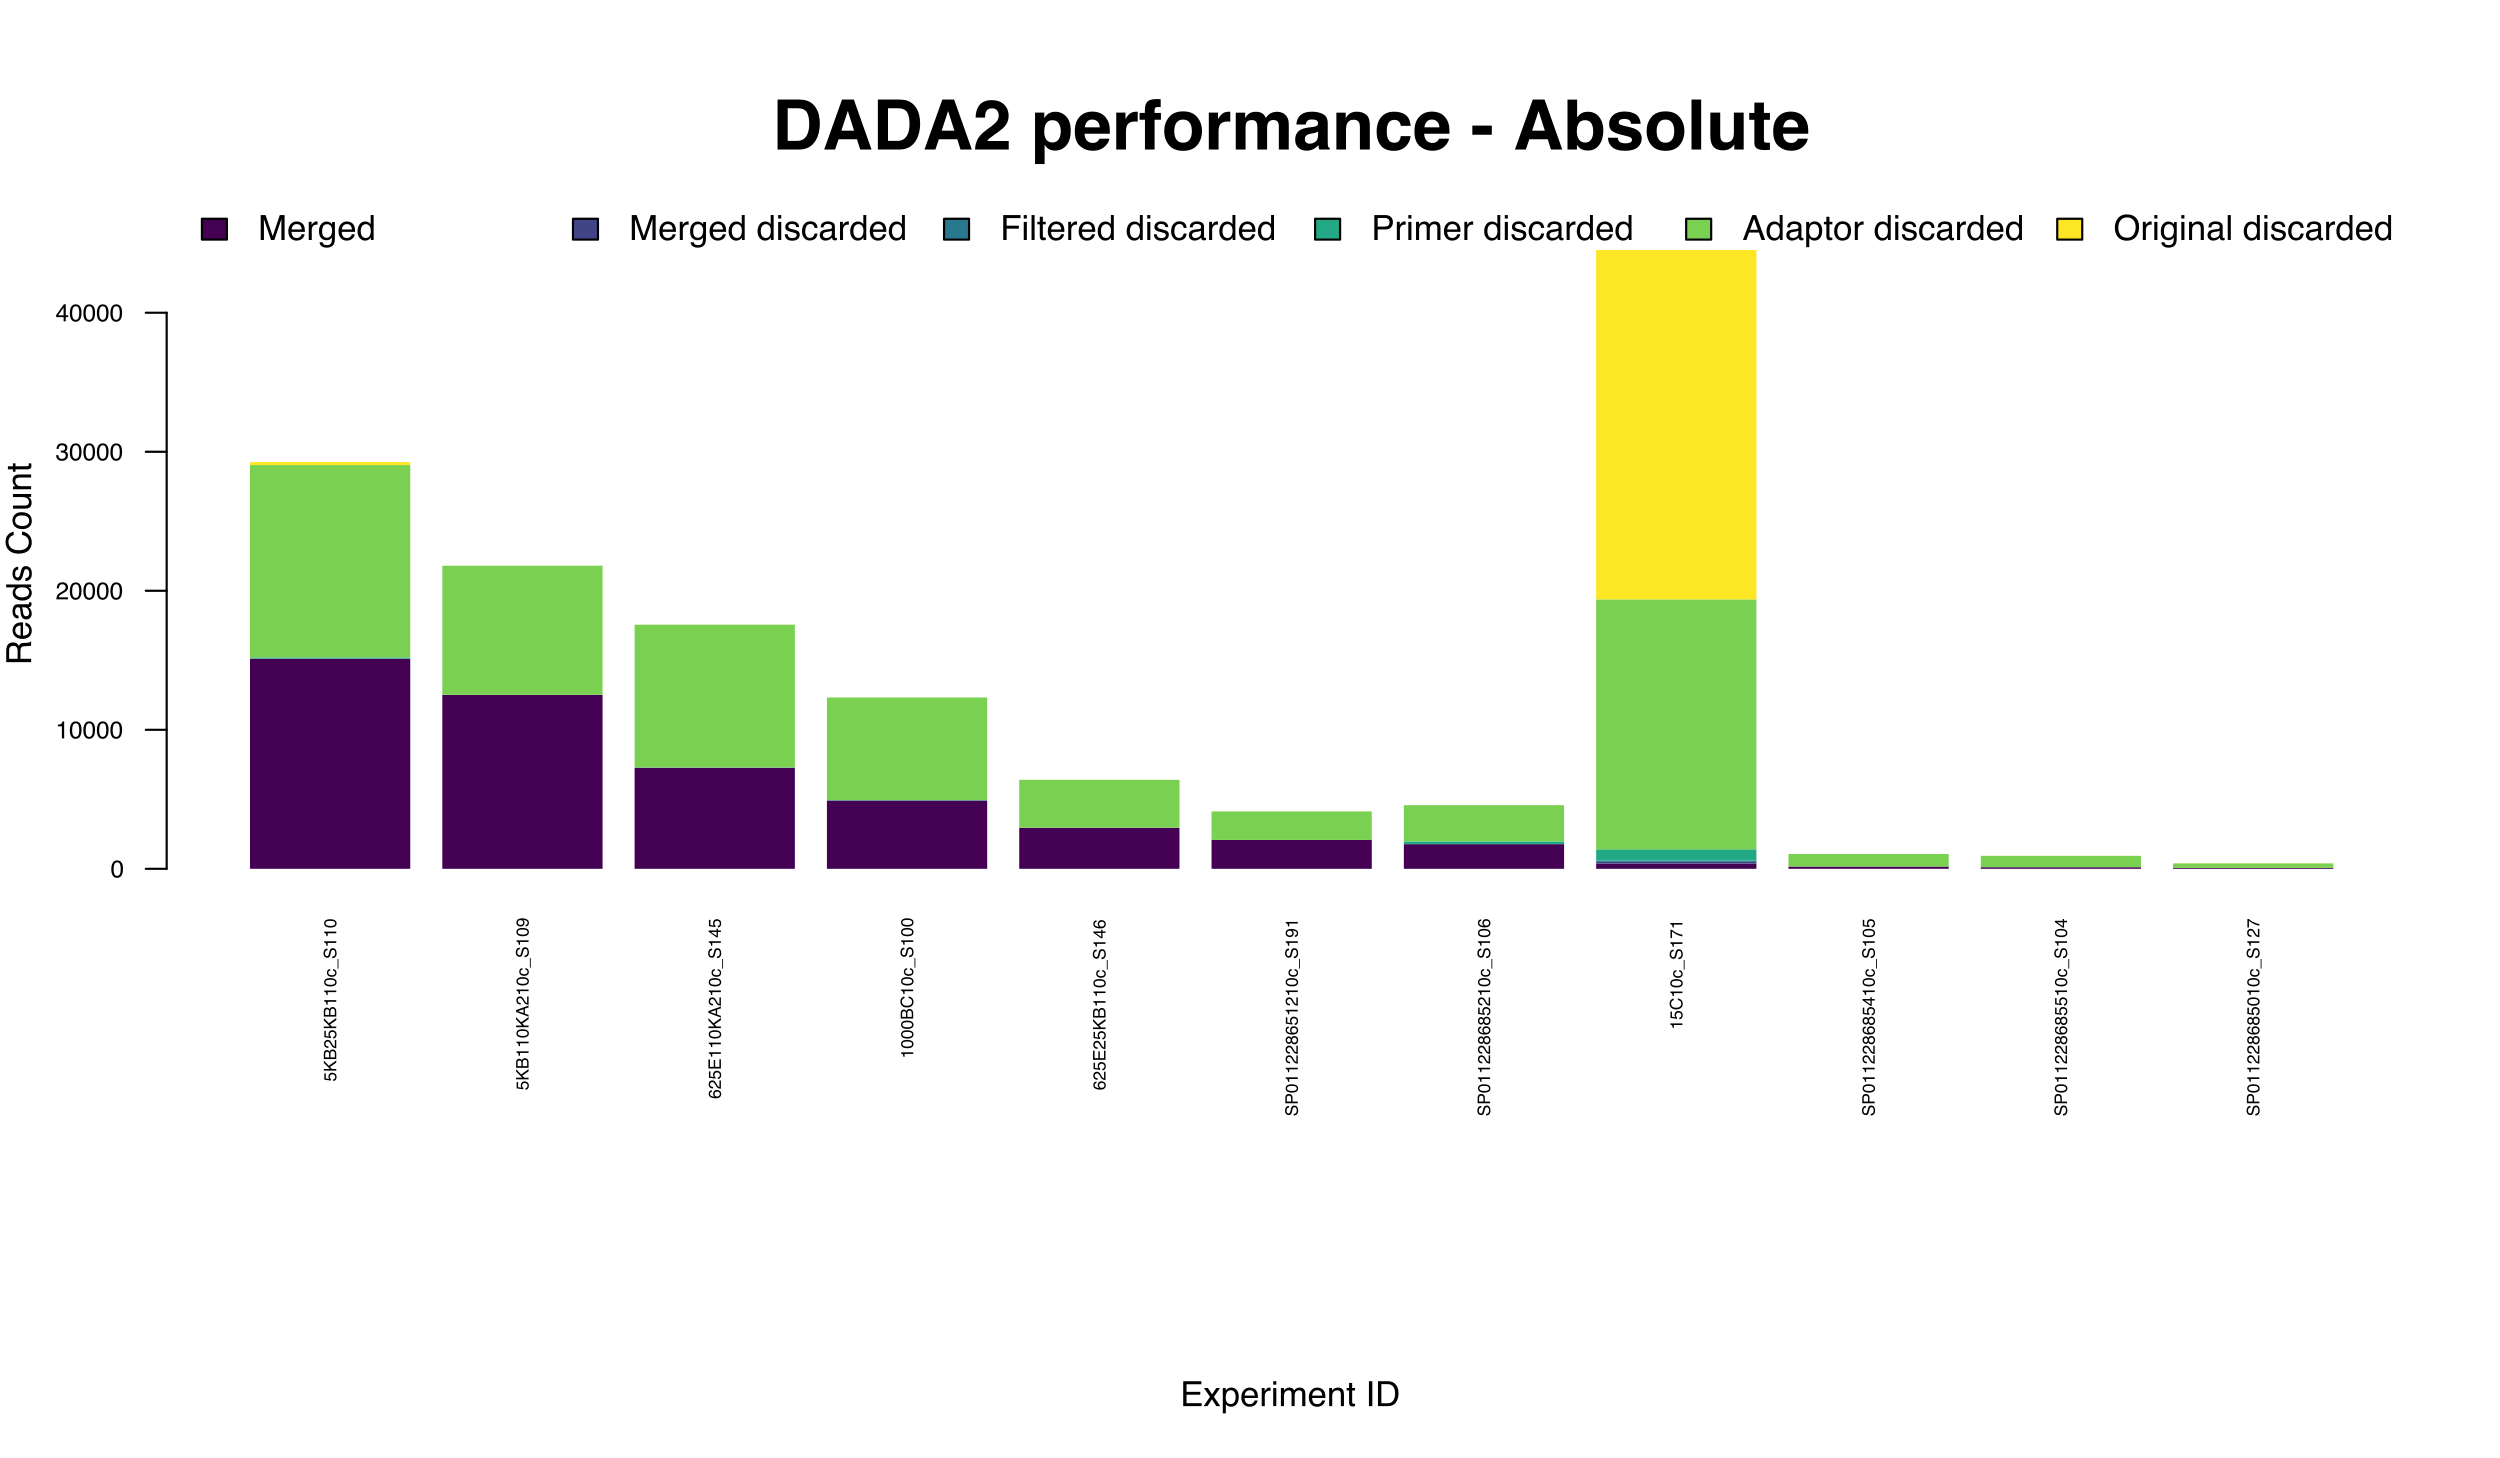 <?xml version="1.0" encoding="UTF-8"?>
<svg xmlns="http://www.w3.org/2000/svg" xmlns:xlink="http://www.w3.org/1999/xlink" width="864pt" height="504pt" viewBox="0 0 864 504" version="1.1">
<defs>
<g>
<symbol overflow="visible" id="glyph0-0">
<path style="stroke:none;" d="M 0 -0.195 L -4.305 -0.195 L -4.305 -3.609 L 0 -3.609 Z M -0.539 -3.07 L -3.766 -3.07 L -3.766 -0.734 L -0.539 -0.734 Z M -0.539 -3.07 "/>
</symbol>
<symbol overflow="visible" id="glyph0-1">
<path style="stroke:none;" d="M -1.07 -0.742 C -0.77 -0.777 -0.562 -0.914 -0.445 -1.16 C -0.387 -1.285 -0.355 -1.43 -0.355 -1.594 C -0.355 -1.906 -0.457 -2.137 -0.656 -2.289 C -0.855 -2.438 -1.074 -2.516 -1.316 -2.516 C -1.609 -2.516 -1.836 -2.426 -1.996 -2.246 C -2.156 -2.066 -2.238 -1.852 -2.238 -1.602 C -2.238 -1.422 -2.203 -1.266 -2.133 -1.137 C -2.062 -1.008 -1.965 -0.895 -1.84 -0.805 L -1.867 -0.348 L -4.125 -0.664 L -4.125 -2.844 L -3.617 -2.844 L -3.617 -1.062 L -2.449 -0.883 C -2.523 -0.98 -2.578 -1.074 -2.617 -1.16 C -2.68 -1.316 -2.711 -1.496 -2.711 -1.703 C -2.711 -2.086 -2.59 -2.414 -2.34 -2.68 C -2.094 -2.949 -1.777 -3.082 -1.398 -3.082 C -1 -3.082 -0.652 -2.961 -0.348 -2.715 C -0.047 -2.469 0.105 -2.078 0.105 -1.539 C 0.105 -1.199 0.008 -0.898 -0.184 -0.633 C -0.375 -0.371 -0.672 -0.227 -1.07 -0.195 Z M -1.07 -0.742 "/>
</symbol>
<symbol overflow="visible" id="glyph0-2">
<path style="stroke:none;" d="M -4.305 -0.457 L -4.305 -1.027 L -2.207 -1.027 L -4.305 -3.125 L -4.305 -3.93 L -2.57 -2.141 L 0 -3.977 L 0 -3.219 L -2.16 -1.715 L -1.5 -1.023 L 0 -1.023 L 0 -0.457 Z M -4.305 -0.457 "/>
</symbol>
<symbol overflow="visible" id="glyph0-3">
<path style="stroke:none;" d="M -2.484 -2.074 C -2.484 -2.32 -2.52 -2.512 -2.586 -2.648 C -2.695 -2.863 -2.887 -2.969 -3.168 -2.969 C -3.449 -2.969 -3.637 -2.855 -3.734 -2.629 C -3.789 -2.5 -3.816 -2.309 -3.816 -2.055 L -3.816 -1.016 L -2.484 -1.016 Z M -0.496 -2.27 C -0.496 -2.629 -0.602 -2.883 -0.809 -3.035 C -0.938 -3.133 -1.098 -3.18 -1.281 -3.18 C -1.594 -3.18 -1.809 -3.039 -1.922 -2.758 C -1.984 -2.609 -2.012 -2.414 -2.012 -2.172 L -2.012 -1.016 L -0.496 -1.016 Z M -4.305 -0.441 L -4.305 -2.293 C -4.305 -2.797 -4.152 -3.152 -3.852 -3.367 C -3.676 -3.492 -3.469 -3.555 -3.238 -3.555 C -2.965 -3.555 -2.742 -3.477 -2.57 -3.32 C -2.477 -3.242 -2.395 -3.125 -2.316 -2.977 C -2.234 -3.195 -2.141 -3.363 -2.031 -3.473 C -1.844 -3.664 -1.586 -3.762 -1.258 -3.762 C -0.98 -3.762 -0.727 -3.676 -0.504 -3.5 C -0.168 -3.242 0 -2.828 0 -2.262 L 0 -0.441 Z M -4.305 -0.441 "/>
</symbol>
<symbol overflow="visible" id="glyph0-4">
<path style="stroke:none;" d="M 0 -0.188 C -0.359 -0.207 -0.676 -0.281 -0.945 -0.41 C -1.211 -0.543 -1.453 -0.797 -1.672 -1.172 L -2 -1.734 C -2.145 -1.984 -2.27 -2.164 -2.375 -2.266 C -2.535 -2.426 -2.719 -2.504 -2.93 -2.504 C -3.172 -2.504 -3.367 -2.43 -3.512 -2.285 C -3.656 -2.141 -3.727 -1.945 -3.727 -1.699 C -3.727 -1.336 -3.59 -1.09 -3.316 -0.949 C -3.172 -0.875 -2.969 -0.836 -2.707 -0.828 L -2.707 -0.289 C -3.07 -0.297 -3.371 -0.363 -3.602 -0.492 C -4.008 -0.723 -4.211 -1.125 -4.211 -1.703 C -4.211 -2.184 -4.078 -2.535 -3.82 -2.754 C -3.562 -2.977 -3.273 -3.086 -2.953 -3.086 C -2.617 -3.086 -2.328 -2.969 -2.094 -2.734 C -1.953 -2.598 -1.785 -2.352 -1.586 -2 L -1.367 -1.598 C -1.262 -1.406 -1.16 -1.254 -1.062 -1.145 C -0.895 -0.949 -0.703 -0.828 -0.496 -0.777 L -0.496 -3.066 L 0 -3.066 Z M 0 -0.188 "/>
</symbol>
<symbol overflow="visible" id="glyph0-5">
<path style="stroke:none;" d="M -2.969 -0.574 L -3.375 -0.574 C -3.414 -0.957 -3.473 -1.223 -3.562 -1.371 C -3.648 -1.523 -3.852 -1.633 -4.18 -1.707 L -4.18 -2.125 L 0 -2.125 L 0 -1.562 L -2.969 -1.562 Z M -2.969 -0.574 "/>
</symbol>
<symbol overflow="visible" id="glyph0-6">
<path style="stroke:none;" d="M -4.195 -1.625 C -4.195 -2.168 -3.973 -2.559 -3.523 -2.801 C -3.18 -2.988 -2.703 -3.082 -2.102 -3.082 C -1.531 -3.082 -1.062 -2.996 -0.688 -2.828 C -0.152 -2.582 0.113 -2.18 0.113 -1.621 C 0.113 -1.117 -0.105 -0.742 -0.543 -0.496 C -0.906 -0.289 -1.398 -0.188 -2.012 -0.188 C -2.488 -0.188 -2.898 -0.25 -3.242 -0.371 C -3.879 -0.602 -4.195 -1.02 -4.195 -1.625 Z M -0.367 -1.617 C -0.367 -1.891 -0.488 -2.109 -0.73 -2.27 C -0.973 -2.434 -1.422 -2.516 -2.082 -2.516 C -2.559 -2.516 -2.953 -2.453 -3.258 -2.336 C -3.566 -2.219 -3.719 -1.992 -3.719 -1.656 C -3.719 -1.344 -3.574 -1.117 -3.281 -0.973 C -2.992 -0.832 -2.562 -0.758 -1.992 -0.758 C -1.562 -0.758 -1.219 -0.805 -0.961 -0.898 C -0.562 -1.039 -0.367 -1.277 -0.367 -1.617 Z M -0.367 -1.617 "/>
</symbol>
<symbol overflow="visible" id="glyph0-7">
<path style="stroke:none;" d="M -3.227 -1.598 C -3.227 -1.949 -3.141 -2.238 -2.969 -2.461 C -2.797 -2.68 -2.504 -2.812 -2.082 -2.859 L -2.082 -2.348 C -2.277 -2.316 -2.438 -2.242 -2.566 -2.133 C -2.695 -2.023 -2.758 -1.844 -2.758 -1.598 C -2.758 -1.262 -2.594 -1.02 -2.266 -0.875 C -2.051 -0.781 -1.789 -0.734 -1.477 -0.734 C -1.164 -0.734 -0.898 -0.801 -0.684 -0.934 C -0.469 -1.066 -0.359 -1.277 -0.359 -1.562 C -0.359 -1.781 -0.426 -1.953 -0.562 -2.082 C -0.695 -2.211 -0.879 -2.297 -1.109 -2.348 L -1.109 -2.859 C -0.695 -2.801 -0.391 -2.656 -0.199 -2.422 C -0.004 -2.188 0.09 -1.887 0.09 -1.52 C 0.09 -1.109 -0.059 -0.781 -0.359 -0.539 C -0.66 -0.297 -1.031 -0.172 -1.484 -0.172 C -2.035 -0.172 -2.461 -0.309 -2.77 -0.574 C -3.074 -0.844 -3.227 -1.184 -3.227 -1.598 Z M -3.227 -1.598 "/>
</symbol>
<symbol overflow="visible" id="glyph0-8">
<path style="stroke:none;" d="M 0.75 0 L 0.453 0 L 0.453 -3.336 L 0.75 -3.336 Z M 0.75 0 "/>
</symbol>
<symbol overflow="visible" id="glyph0-9">
<path style="stroke:none;" d="M -1.391 -0.84 C -1.145 -0.852 -0.945 -0.91 -0.793 -1.012 C -0.508 -1.203 -0.367 -1.547 -0.367 -2.031 C -0.367 -2.25 -0.398 -2.453 -0.461 -2.633 C -0.582 -2.98 -0.797 -3.152 -1.109 -3.152 C -1.344 -3.152 -1.512 -3.078 -1.609 -2.934 C -1.707 -2.785 -1.793 -2.551 -1.867 -2.234 L -2 -1.652 C -2.086 -1.273 -2.18 -1.004 -2.281 -0.844 C -2.461 -0.57 -2.73 -0.434 -3.086 -0.434 C -3.473 -0.434 -3.793 -0.566 -4.039 -0.836 C -4.289 -1.102 -4.414 -1.48 -4.414 -1.973 C -4.414 -2.422 -4.305 -2.805 -4.086 -3.121 C -3.867 -3.438 -3.52 -3.594 -3.039 -3.594 L -3.039 -3.047 C -3.27 -3.016 -3.449 -2.953 -3.57 -2.859 C -3.797 -2.68 -3.906 -2.379 -3.906 -1.953 C -3.906 -1.609 -3.836 -1.363 -3.691 -1.215 C -3.547 -1.062 -3.379 -0.988 -3.188 -0.988 C -2.977 -0.988 -2.82 -1.074 -2.727 -1.25 C -2.664 -1.367 -2.586 -1.625 -2.492 -2.031 L -2.352 -2.637 C -2.285 -2.93 -2.195 -3.152 -2.078 -3.312 C -1.879 -3.586 -1.586 -3.719 -1.203 -3.719 C -0.727 -3.719 -0.387 -3.547 -0.18 -3.199 C 0.023 -2.852 0.125 -2.453 0.125 -1.992 C 0.125 -1.457 -0.012 -1.039 -0.285 -0.734 C -0.555 -0.434 -0.922 -0.285 -1.391 -0.289 Z M -1.391 -0.84 "/>
</symbol>
<symbol overflow="visible" id="glyph0-10">
<path style="stroke:none;" d="M -1.762 -2.664 L -3.664 -2.012 L -1.766 -1.32 Z M -4.305 -1.707 L -4.305 -2.367 L 0 -3.93 L 0 -3.289 L -1.289 -2.852 L -1.289 -1.152 L 0 -0.688 L 0 -0.086 Z M -4.305 -1.707 "/>
</symbol>
<symbol overflow="visible" id="glyph0-11">
<path style="stroke:none;" d="M -1.016 -0.797 C -0.723 -0.812 -0.523 -0.926 -0.41 -1.133 C -0.352 -1.242 -0.32 -1.363 -0.32 -1.496 C -0.32 -1.75 -0.426 -1.965 -0.637 -2.141 C -0.848 -2.32 -1.273 -2.445 -1.914 -2.52 C -1.73 -2.402 -1.602 -2.258 -1.523 -2.086 C -1.449 -1.914 -1.414 -1.727 -1.414 -1.527 C -1.414 -1.121 -1.539 -0.801 -1.789 -0.566 C -2.043 -0.332 -2.367 -0.215 -2.762 -0.215 C -3.145 -0.215 -3.477 -0.332 -3.766 -0.562 C -4.055 -0.797 -4.203 -1.137 -4.203 -1.59 C -4.203 -2.203 -3.926 -2.625 -3.375 -2.855 C -3.07 -2.984 -2.695 -3.051 -2.238 -3.051 C -1.727 -3.051 -1.27 -2.973 -0.871 -2.82 C -0.211 -2.562 0.117 -2.129 0.117 -1.516 C 0.117 -1.105 0.012 -0.797 -0.203 -0.582 C -0.418 -0.371 -0.688 -0.266 -1.016 -0.266 Z M -1.875 -1.598 C -1.875 -1.805 -1.945 -1.996 -2.082 -2.168 C -2.219 -2.344 -2.461 -2.43 -2.805 -2.43 C -3.113 -2.43 -3.344 -2.352 -3.492 -2.195 C -3.645 -2.039 -3.719 -1.844 -3.719 -1.602 C -3.719 -1.344 -3.633 -1.141 -3.461 -0.988 C -3.289 -0.836 -3.059 -0.762 -2.77 -0.762 C -2.496 -0.762 -2.277 -0.828 -2.117 -0.961 C -1.957 -1.094 -1.875 -1.305 -1.875 -1.598 Z M -1.875 -1.598 "/>
</symbol>
<symbol overflow="visible" id="glyph0-12">
<path style="stroke:none;" d="M -4.211 -1.754 C -4.211 -2.223 -4.09 -2.551 -3.848 -2.734 C -3.605 -2.918 -3.355 -3.012 -3.098 -3.012 L -3.098 -2.492 C -3.262 -2.461 -3.391 -2.41 -3.484 -2.34 C -3.66 -2.215 -3.75 -2.023 -3.75 -1.766 C -3.75 -1.469 -3.613 -1.234 -3.34 -1.062 C -3.07 -0.887 -2.68 -0.789 -2.172 -0.77 C -2.348 -0.891 -2.48 -1.043 -2.57 -1.227 C -2.648 -1.395 -2.688 -1.582 -2.688 -1.789 C -2.688 -2.141 -2.574 -2.449 -2.352 -2.711 C -2.125 -2.973 -1.789 -3.102 -1.344 -3.102 C -0.965 -3.102 -0.625 -2.977 -0.332 -2.73 C -0.039 -2.484 0.109 -2.129 0.109 -1.672 C 0.109 -1.277 -0.039 -0.938 -0.34 -0.652 C -0.637 -0.367 -1.137 -0.227 -1.844 -0.227 C -2.363 -0.227 -2.805 -0.289 -3.172 -0.418 C -3.867 -0.66 -4.211 -1.105 -4.211 -1.754 Z M -0.359 -1.719 C -0.359 -1.996 -0.453 -2.203 -0.641 -2.34 C -0.828 -2.477 -1.047 -2.547 -1.301 -2.547 C -1.516 -2.547 -1.719 -2.484 -1.914 -2.359 C -2.109 -2.238 -2.207 -2.016 -2.207 -1.691 C -2.207 -1.465 -2.133 -1.266 -1.98 -1.094 C -1.828 -0.922 -1.602 -0.84 -1.301 -0.84 C -1.035 -0.84 -0.812 -0.914 -0.633 -1.07 C -0.453 -1.227 -0.359 -1.441 -0.359 -1.719 Z M -0.359 -1.719 "/>
</symbol>
<symbol overflow="visible" id="glyph0-13">
<path style="stroke:none;" d="M -4.305 -0.512 L -4.305 -3.652 L -3.777 -3.652 L -3.777 -1.082 L -2.469 -1.082 L -2.469 -3.457 L -1.973 -3.457 L -1.973 -1.082 L -0.512 -1.082 L -0.512 -3.695 L 0 -3.695 L 0 -0.512 Z M -4.305 -0.512 "/>
</symbol>
<symbol overflow="visible" id="glyph0-14">
<path style="stroke:none;" d="M -1.484 -1.984 L -3.387 -1.984 L -1.484 -0.641 Z M 0 -1.992 L -1.023 -1.992 L -1.023 -0.152 L -1.539 -0.152 L -4.207 -2.074 L -4.207 -2.52 L -1.484 -2.52 L -1.484 -3.137 L -1.023 -3.137 L -1.023 -2.52 L 0 -2.52 Z M 0 -1.992 "/>
</symbol>
<symbol overflow="visible" id="glyph0-15">
<path style="stroke:none;" d="M -4.422 -2.27 C -4.422 -2.816 -4.277 -3.238 -3.992 -3.539 C -3.703 -3.84 -3.375 -4.008 -3.012 -4.039 L -3.012 -3.473 C -3.289 -3.406 -3.508 -3.277 -3.672 -3.086 C -3.832 -2.895 -3.914 -2.625 -3.914 -2.277 C -3.914 -1.852 -3.766 -1.512 -3.469 -1.25 C -3.172 -0.988 -2.711 -0.859 -2.098 -0.859 C -1.594 -0.859 -1.184 -0.977 -0.871 -1.211 C -0.559 -1.445 -0.402 -1.797 -0.402 -2.266 C -0.402 -2.695 -0.566 -3.023 -0.895 -3.246 C -1.07 -3.367 -1.297 -3.453 -1.582 -3.512 L -1.582 -4.082 C -1.129 -4.031 -0.75 -3.863 -0.441 -3.578 C -0.074 -3.234 0.113 -2.773 0.113 -2.195 C 0.113 -1.695 -0.039 -1.273 -0.344 -0.934 C -0.742 -0.488 -1.359 -0.266 -2.195 -0.266 C -2.832 -0.266 -3.352 -0.434 -3.758 -0.77 C -4.199 -1.133 -4.422 -1.633 -4.422 -2.27 Z M -4.422 -2.27 "/>
</symbol>
<symbol overflow="visible" id="glyph0-16">
<path style="stroke:none;" d="M -4.305 -0.512 L -4.305 -2.449 C -4.305 -2.832 -4.195 -3.141 -3.98 -3.375 C -3.766 -3.609 -3.461 -3.727 -3.07 -3.727 C -2.734 -3.727 -2.441 -3.621 -2.191 -3.414 C -1.945 -3.203 -1.82 -2.883 -1.82 -2.449 L -1.82 -1.098 L 0 -1.094 L 0 -0.512 Z M -3.066 -3.137 C -3.383 -3.137 -3.598 -3.02 -3.711 -2.785 C -3.773 -2.656 -3.805 -2.48 -3.805 -2.258 L -3.805 -1.098 L -2.312 -1.098 L -2.312 -2.258 C -2.312 -2.52 -2.367 -2.73 -2.477 -2.895 C -2.59 -3.055 -2.785 -3.137 -3.066 -3.137 Z M -3.066 -3.137 "/>
</symbol>
<symbol overflow="visible" id="glyph0-17">
<path style="stroke:none;" d="M -2.438 -1.633 C -2.438 -1.863 -2.504 -2.047 -2.633 -2.176 C -2.762 -2.309 -2.918 -2.375 -3.098 -2.375 C -3.254 -2.375 -3.398 -2.312 -3.527 -2.188 C -3.656 -2.062 -3.723 -1.871 -3.723 -1.613 C -3.723 -1.359 -3.656 -1.176 -3.527 -1.062 C -3.398 -0.949 -3.242 -0.895 -3.066 -0.895 C -2.871 -0.895 -2.715 -0.969 -2.605 -1.113 C -2.492 -1.262 -2.438 -1.434 -2.438 -1.633 Z M -0.359 -1.664 C -0.359 -1.906 -0.426 -2.109 -0.559 -2.273 C -0.691 -2.434 -0.887 -2.516 -1.148 -2.516 C -1.422 -2.516 -1.625 -2.43 -1.766 -2.266 C -1.906 -2.098 -1.977 -1.887 -1.977 -1.625 C -1.977 -1.375 -1.906 -1.168 -1.762 -1.008 C -1.617 -0.852 -1.422 -0.77 -1.164 -0.77 C -0.945 -0.77 -0.758 -0.844 -0.598 -0.988 C -0.438 -1.133 -0.359 -1.359 -0.359 -1.664 Z M -2.234 -0.914 C -2.297 -0.766 -2.371 -0.652 -2.453 -0.57 C -2.609 -0.418 -2.812 -0.34 -3.062 -0.34 C -3.375 -0.34 -3.645 -0.453 -3.871 -0.68 C -4.094 -0.906 -4.207 -1.227 -4.207 -1.645 C -4.207 -2.047 -4.102 -2.363 -3.891 -2.59 C -3.68 -2.82 -3.43 -2.934 -3.148 -2.934 C -2.887 -2.934 -2.672 -2.867 -2.512 -2.734 C -2.418 -2.66 -2.328 -2.543 -2.242 -2.387 C -2.16 -2.562 -2.07 -2.699 -1.965 -2.797 C -1.77 -2.984 -1.516 -3.078 -1.203 -3.078 C -0.836 -3.078 -0.523 -2.953 -0.266 -2.703 C -0.008 -2.457 0.121 -2.105 0.121 -1.652 C 0.121 -1.242 0.008 -0.898 -0.211 -0.617 C -0.434 -0.336 -0.758 -0.195 -1.18 -0.195 C -1.426 -0.195 -1.641 -0.254 -1.82 -0.375 C -2 -0.496 -2.141 -0.676 -2.234 -0.914 Z M -2.234 -0.914 "/>
</symbol>
<symbol overflow="visible" id="glyph0-18">
<path style="stroke:none;" d="M -4.125 -3.137 L -3.664 -3.137 C -3.535 -3.004 -3.305 -2.824 -2.984 -2.602 C -2.66 -2.375 -2.309 -2.18 -1.934 -2.008 C -1.57 -1.836 -1.234 -1.707 -0.934 -1.621 C -0.742 -1.562 -0.43 -1.492 0 -1.398 L 0 -0.816 C -0.801 -0.949 -1.598 -1.242 -2.391 -1.695 C -2.855 -1.965 -3.258 -2.246 -3.594 -2.539 L -3.594 -0.219 L -4.125 -0.219 Z M -4.125 -3.137 "/>
</symbol>
<symbol overflow="visible" id="glyph1-0">
<path style="stroke:none;" d="M 1.805 -17.273 L 15.715 -17.273 L 15.715 0 L 1.805 0 Z M 13.559 -2.156 L 13.559 -15.117 L 3.961 -15.117 L 3.961 -2.156 Z M 13.559 -2.156 "/>
</symbol>
<symbol overflow="visible" id="glyph1-1">
<path style="stroke:none;" d="M 9.27 0 L 1.828 0 L 1.828 -17.273 L 9.27 -17.273 C 10.34 -17.258 11.23 -17.133 11.941 -16.898 C 13.152 -16.5 14.133 -15.77 14.883 -14.707 C 15.484 -13.848 15.895 -12.918 16.113 -11.918 C 16.332 -10.918 16.441 -9.965 16.441 -9.059 C 16.441 -6.762 15.98 -4.816 15.059 -3.223 C 13.809 -1.074 11.879 0 9.27 0 Z M 11.953 -12.867 C 11.398 -13.805 10.301 -14.273 8.66 -14.273 L 5.332 -14.273 L 5.332 -3 L 8.66 -3 C 10.363 -3 11.551 -3.84 12.223 -5.52 C 12.59 -6.441 12.773 -7.539 12.773 -8.812 C 12.773 -10.57 12.5 -11.922 11.953 -12.867 Z M 11.953 -12.867 "/>
</symbol>
<symbol overflow="visible" id="glyph1-2">
<path style="stroke:none;" d="M 11.941 -3.551 L 5.578 -3.551 L 4.383 0 L 0.609 0 L 6.773 -17.273 L 10.852 -17.273 L 16.969 0 L 13.055 0 Z M 10.934 -6.527 L 8.777 -13.324 L 6.551 -6.527 Z M 10.934 -6.527 "/>
</symbol>
<symbol overflow="visible" id="glyph1-3">
<path style="stroke:none;" d="M 8.344 -13.535 C 7.945 -14.012 7.375 -14.25 6.633 -14.25 C 5.617 -14.25 4.926 -13.871 4.559 -13.113 C 4.348 -12.676 4.223 -11.98 4.184 -11.027 L 0.938 -11.027 C 0.992 -12.473 1.254 -13.641 1.723 -14.531 C 2.613 -16.227 4.195 -17.074 6.469 -17.074 C 8.266 -17.074 9.695 -16.578 10.758 -15.578 C 11.82 -14.582 12.352 -13.266 12.352 -11.625 C 12.352 -10.367 11.977 -9.25 11.227 -8.273 C 10.734 -7.625 9.926 -6.902 8.801 -6.105 L 7.465 -5.156 C 6.629 -4.562 6.055 -4.133 5.75 -3.867 C 5.441 -3.602 5.18 -3.293 4.969 -2.941 L 12.387 -2.941 L 12.387 0 L 0.75 0 C 0.781 -1.219 1.043 -2.332 1.535 -3.34 C 2.012 -4.473 3.137 -5.672 4.91 -6.938 C 6.449 -8.039 7.445 -8.828 7.898 -9.305 C 8.594 -10.047 8.941 -10.859 8.941 -11.742 C 8.941 -12.461 8.742 -13.059 8.344 -13.535 Z M 8.344 -13.535 "/>
</symbol>
<symbol overflow="visible" id="glyph1-4">
<g>
</g>
</symbol>
<symbol overflow="visible" id="glyph1-5">
<path style="stroke:none;" d="M 12.258 -11.402 C 13.289 -10.301 13.805 -8.684 13.805 -6.551 C 13.805 -4.301 13.297 -2.586 12.289 -1.406 C 11.277 -0.227 9.973 0.363 8.379 0.363 C 7.363 0.363 6.52 0.109 5.848 -0.398 C 5.48 -0.68 5.121 -1.09 4.77 -1.629 L 4.77 5.027 L 1.465 5.027 L 1.465 -12.773 L 4.664 -12.773 L 4.664 -10.887 C 5.023 -11.441 5.406 -11.879 5.812 -12.199 C 6.555 -12.77 7.438 -13.055 8.461 -13.055 C 9.953 -13.055 11.219 -12.504 12.258 -11.402 Z M 10.359 -6.387 C 10.359 -7.371 10.133 -8.242 9.688 -9 C 9.238 -9.758 8.508 -10.137 7.5 -10.137 C 6.289 -10.137 5.457 -9.562 5.004 -8.414 C 4.77 -7.805 4.652 -7.031 4.652 -6.094 C 4.652 -4.609 5.047 -3.566 5.836 -2.965 C 6.305 -2.613 6.859 -2.438 7.5 -2.438 C 8.43 -2.438 9.141 -2.797 9.625 -3.516 C 10.113 -4.234 10.359 -5.191 10.359 -6.387 Z M 10.359 -6.387 "/>
</symbol>
<symbol overflow="visible" id="glyph1-6">
<path style="stroke:none;" d="M 12.492 -3.75 C 12.406 -2.992 12.012 -2.223 11.309 -1.441 C 10.215 -0.199 8.684 0.422 6.715 0.422 C 5.09 0.422 3.656 -0.102 2.414 -1.148 C 1.172 -2.195 0.551 -3.898 0.551 -6.258 C 0.551 -8.469 1.109 -10.164 2.234 -11.344 C 3.355 -12.523 4.809 -13.113 6.598 -13.113 C 7.66 -13.113 8.617 -12.914 9.469 -12.516 C 10.32 -12.117 11.023 -11.488 11.578 -10.629 C 12.078 -9.871 12.402 -8.992 12.551 -7.992 C 12.637 -7.406 12.672 -6.562 12.656 -5.461 L 3.914 -5.461 C 3.961 -4.18 4.363 -3.281 5.121 -2.766 C 5.582 -2.445 6.137 -2.285 6.785 -2.285 C 7.473 -2.285 8.031 -2.48 8.461 -2.871 C 8.695 -3.082 8.902 -3.375 9.082 -3.75 Z M 9.188 -7.664 C 9.133 -8.547 8.867 -9.219 8.383 -9.672 C 7.902 -10.129 7.309 -10.359 6.598 -10.359 C 5.824 -10.359 5.227 -10.117 4.797 -9.633 C 4.371 -9.148 4.105 -8.492 3.996 -7.664 Z M 9.188 -7.664 "/>
</symbol>
<symbol overflow="visible" id="glyph1-7">
<path style="stroke:none;" d="M 7.98 -9.691 C 6.637 -9.691 5.734 -9.254 5.273 -8.379 C 5.016 -7.887 4.887 -7.129 4.887 -6.105 L 4.887 0 L 1.523 0 L 1.523 -12.773 L 4.711 -12.773 L 4.711 -10.547 C 5.227 -11.398 5.676 -11.98 6.059 -12.293 C 6.684 -12.816 7.496 -13.078 8.496 -13.078 C 8.559 -13.078 8.609 -13.078 8.656 -13.07 C 8.699 -13.066 8.793 -13.062 8.941 -13.055 L 8.941 -9.633 C 8.73 -9.656 8.543 -9.672 8.379 -9.68 C 8.215 -9.688 8.082 -9.691 7.98 -9.691 Z M 7.98 -9.691 "/>
</symbol>
<symbol overflow="visible" id="glyph1-8">
<path style="stroke:none;" d="M 7.547 -17.379 L 7.547 -14.66 C 7.359 -14.684 7.047 -14.703 6.602 -14.711 C 6.16 -14.723 5.859 -14.625 5.688 -14.422 C 5.52 -14.215 5.438 -13.984 5.438 -13.734 L 5.438 -12.656 L 7.629 -12.656 L 7.629 -10.301 L 5.438 -10.301 L 5.438 0 L 2.109 0 L 2.109 -10.301 L 0.246 -10.301 L 0.246 -12.656 L 2.074 -12.656 L 2.074 -13.477 C 2.074 -14.844 2.305 -15.785 2.766 -16.301 C 3.25 -17.066 4.418 -17.449 6.27 -17.449 C 6.48 -17.449 6.672 -17.445 6.844 -17.43 C 7.016 -17.418 7.25 -17.402 7.547 -17.379 Z M 7.547 -17.379 "/>
</symbol>
<symbol overflow="visible" id="glyph1-9">
<path style="stroke:none;" d="M 12.211 -11.156 C 13.289 -9.805 13.828 -8.207 13.828 -6.363 C 13.828 -4.488 13.289 -2.883 12.211 -1.555 C 11.133 -0.223 9.496 0.445 7.301 0.445 C 5.105 0.445 3.469 -0.219 2.391 -1.555 C 1.312 -2.887 0.773 -4.488 0.773 -6.363 C 0.773 -8.207 1.312 -9.805 2.391 -11.156 C 3.469 -12.508 5.105 -13.184 7.301 -13.184 C 9.496 -13.184 11.133 -12.508 12.211 -11.156 Z M 7.289 -10.359 C 6.312 -10.359 5.562 -10.016 5.031 -9.32 C 4.504 -8.629 4.242 -7.645 4.242 -6.363 C 4.242 -5.082 4.508 -4.094 5.031 -3.398 C 5.559 -2.703 6.312 -2.355 7.289 -2.355 C 8.266 -2.355 9.016 -2.703 9.539 -3.398 C 10.062 -4.094 10.324 -5.082 10.324 -6.363 C 10.324 -7.645 10.062 -8.633 9.539 -9.32 C 9.016 -10.012 8.266 -10.359 7.289 -10.359 Z M 7.289 -10.359 "/>
</symbol>
<symbol overflow="visible" id="glyph1-10">
<path style="stroke:none;" d="M 8.73 -9.258 C 8.449 -9.875 7.898 -10.184 7.078 -10.184 C 6.125 -10.184 5.484 -9.875 5.156 -9.258 C 4.977 -8.906 4.887 -8.383 4.887 -7.688 L 4.887 0 L 1.5 0 L 1.5 -12.75 L 4.746 -12.75 L 4.746 -10.887 C 5.16 -11.551 5.551 -12.023 5.918 -12.305 C 6.566 -12.805 7.406 -13.055 8.438 -13.055 C 9.414 -13.055 10.203 -12.84 10.805 -12.41 C 11.289 -12.012 11.656 -11.5 11.906 -10.875 C 12.344 -11.625 12.887 -12.176 13.535 -12.527 C 14.223 -12.879 14.988 -13.055 15.832 -13.055 C 16.395 -13.055 16.949 -12.945 17.496 -12.727 C 18.043 -12.508 18.539 -12.125 18.984 -11.578 C 19.344 -11.133 19.586 -10.586 19.711 -9.938 C 19.789 -9.508 19.828 -8.879 19.828 -8.051 L 19.805 0 L 16.383 0 L 16.383 -8.133 C 16.383 -8.617 16.305 -9.016 16.148 -9.328 C 15.852 -9.922 15.305 -10.219 14.508 -10.219 C 13.586 -10.219 12.949 -9.836 12.598 -9.07 C 12.418 -8.664 12.328 -8.176 12.328 -7.605 L 12.328 0 L 8.965 0 L 8.965 -7.605 C 8.965 -8.363 8.887 -8.914 8.73 -9.258 Z M 8.73 -9.258 "/>
</symbol>
<symbol overflow="visible" id="glyph1-11">
<path style="stroke:none;" d="M 2.039 -11.391 C 2.922 -12.516 4.438 -13.078 6.586 -13.078 C 7.984 -13.078 9.227 -12.801 10.312 -12.246 C 11.398 -11.691 11.941 -10.645 11.941 -9.105 L 11.941 -3.246 C 11.941 -2.84 11.949 -2.348 11.965 -1.77 C 11.988 -1.332 12.055 -1.035 12.164 -0.879 C 12.273 -0.723 12.438 -0.594 12.656 -0.492 L 12.656 0 L 9.023 0 C 8.922 -0.258 8.852 -0.5 8.812 -0.727 C 8.773 -0.953 8.742 -1.211 8.719 -1.5 C 8.258 -1 7.727 -0.574 7.125 -0.223 C 6.406 0.191 5.594 0.398 4.688 0.398 C 3.531 0.398 2.578 0.07 1.82 -0.594 C 1.066 -1.254 0.691 -2.188 0.691 -3.398 C 0.691 -4.969 1.297 -6.105 2.508 -6.809 C 3.172 -7.191 4.148 -7.465 5.438 -7.629 L 6.574 -7.77 C 7.191 -7.848 7.633 -7.945 7.898 -8.062 C 8.375 -8.266 8.613 -8.582 8.613 -9.012 C 8.613 -9.535 8.43 -9.898 8.07 -10.094 C 7.707 -10.293 7.172 -10.395 6.469 -10.395 C 5.68 -10.395 5.121 -10.199 4.793 -9.809 C 4.559 -9.52 4.402 -9.129 4.324 -8.637 L 1.102 -8.637 C 1.172 -9.754 1.484 -10.672 2.039 -11.391 Z M 4.523 -2.414 C 4.836 -2.156 5.219 -2.027 5.672 -2.027 C 6.391 -2.027 7.055 -2.238 7.656 -2.66 C 8.262 -3.082 8.578 -3.852 8.602 -4.969 L 8.602 -6.211 C 8.391 -6.078 8.18 -5.969 7.961 -5.891 C 7.746 -5.809 7.453 -5.73 7.078 -5.66 L 6.328 -5.52 C 5.625 -5.395 5.121 -5.242 4.816 -5.062 C 4.301 -4.758 4.043 -4.285 4.043 -3.645 C 4.043 -3.074 4.203 -2.664 4.523 -2.414 Z M 4.523 -2.414 "/>
</symbol>
<symbol overflow="visible" id="glyph1-12">
<path style="stroke:none;" d="M 7.57 -10.301 C 6.438 -10.301 5.66 -9.82 5.238 -8.859 C 5.02 -8.352 4.91 -7.703 4.91 -6.914 L 4.91 0 L 1.582 0 L 1.582 -12.75 L 4.805 -12.75 L 4.805 -10.887 C 5.234 -11.543 5.641 -12.016 6.023 -12.305 C 6.711 -12.82 7.582 -13.078 8.637 -13.078 C 9.957 -13.078 11.039 -12.734 11.875 -12.039 C 12.715 -11.348 13.137 -10.203 13.137 -8.602 L 13.137 0 L 9.715 0 L 9.715 -7.77 C 9.715 -8.441 9.625 -8.957 9.445 -9.316 C 9.117 -9.973 8.492 -10.301 7.57 -10.301 Z M 7.57 -10.301 "/>
</symbol>
<symbol overflow="visible" id="glyph1-13">
<path style="stroke:none;" d="M 12.609 -8.191 L 9.188 -8.191 C 9.125 -8.668 8.965 -9.098 8.707 -9.48 C 8.332 -9.996 7.75 -10.254 6.961 -10.254 C 5.836 -10.254 5.066 -9.695 4.652 -8.578 C 4.434 -7.984 4.324 -7.195 4.324 -6.211 C 4.324 -5.273 4.434 -4.52 4.652 -3.949 C 5.051 -2.887 5.801 -2.355 6.902 -2.355 C 7.684 -2.355 8.238 -2.566 8.566 -2.988 C 8.895 -3.41 9.094 -3.957 9.164 -4.629 L 12.574 -4.629 C 12.496 -3.613 12.129 -2.652 11.473 -1.746 C 10.426 -0.285 8.875 0.445 6.82 0.445 C 4.766 0.445 3.254 -0.164 2.285 -1.383 C 1.316 -2.602 0.832 -4.184 0.832 -6.129 C 0.832 -8.324 1.367 -10.031 2.438 -11.25 C 3.508 -12.469 4.984 -13.078 6.867 -13.078 C 8.469 -13.078 9.781 -12.719 10.797 -12 C 11.816 -11.281 12.422 -10.012 12.609 -8.191 Z M 12.609 -8.191 "/>
</symbol>
<symbol overflow="visible" id="glyph1-14">
<path style="stroke:none;" d="M 0.551 -8.273 L 7.277 -8.273 L 7.277 -5.109 L 0.551 -5.109 Z M 0.551 -8.273 "/>
</symbol>
<symbol overflow="visible" id="glyph1-15">
<path style="stroke:none;" d="M 8.496 0.34 C 7.441 0.34 6.594 0.129 5.953 -0.293 C 5.57 -0.543 5.156 -0.98 4.711 -1.605 L 4.711 0 L 1.441 0 L 1.441 -17.25 L 4.77 -17.25 L 4.77 -11.109 C 5.191 -11.703 5.656 -12.156 6.164 -12.469 C 6.766 -12.859 7.531 -13.055 8.461 -13.055 C 10.141 -13.055 11.453 -12.449 12.406 -11.238 C 13.355 -10.027 13.828 -8.465 13.828 -6.551 C 13.828 -4.566 13.359 -2.922 12.422 -1.617 C 11.484 -0.312 10.176 0.34 8.496 0.34 Z M 10.324 -6.199 C 10.324 -7.105 10.207 -7.855 9.973 -8.449 C 9.527 -9.574 8.707 -10.137 7.512 -10.137 C 6.301 -10.137 5.469 -9.586 5.016 -8.484 C 4.781 -7.898 4.664 -7.141 4.664 -6.211 C 4.664 -5.117 4.906 -4.211 5.391 -3.492 C 5.875 -2.773 6.613 -2.414 7.605 -2.414 C 8.465 -2.414 9.133 -2.762 9.609 -3.457 C 10.086 -4.152 10.324 -5.066 10.324 -6.199 Z M 10.324 -6.199 "/>
</symbol>
<symbol overflow="visible" id="glyph1-16">
<path style="stroke:none;" d="M 10.359 -12.188 C 11.359 -11.547 11.934 -10.445 12.082 -8.883 L 8.742 -8.883 C 8.695 -9.312 8.574 -9.652 8.379 -9.902 C 8.012 -10.355 7.387 -10.582 6.504 -10.582 C 5.777 -10.582 5.258 -10.469 4.953 -10.242 C 4.645 -10.016 4.488 -9.75 4.488 -9.445 C 4.488 -9.062 4.652 -8.785 4.98 -8.613 C 5.309 -8.434 6.469 -8.125 8.461 -7.688 C 9.789 -7.375 10.785 -6.902 11.449 -6.27 C 12.105 -5.629 12.434 -4.828 12.434 -3.867 C 12.434 -2.602 11.961 -1.57 11.023 -0.766 C 10.082 0.035 8.625 0.434 6.656 0.434 C 4.648 0.434 3.164 0.008 2.211 -0.836 C 1.254 -1.684 0.773 -2.766 0.773 -4.078 L 4.16 -4.078 C 4.23 -3.484 4.383 -3.062 4.617 -2.812 C 5.031 -2.367 5.797 -2.145 6.914 -2.145 C 7.57 -2.145 8.094 -2.242 8.477 -2.438 C 8.863 -2.633 9.059 -2.926 9.059 -3.316 C 9.059 -3.691 8.902 -3.977 8.59 -4.172 C 8.277 -4.367 7.117 -4.703 5.109 -5.18 C 3.664 -5.539 2.645 -5.988 2.051 -6.527 C 1.457 -7.059 1.16 -7.824 1.16 -8.824 C 1.16 -10.004 1.625 -11.016 2.547 -11.867 C 3.473 -12.715 4.777 -13.137 6.457 -13.137 C 8.051 -13.137 9.352 -12.82 10.359 -12.188 Z M 10.359 -12.188 "/>
</symbol>
<symbol overflow="visible" id="glyph1-17">
<path style="stroke:none;" d="M 1.629 -17.273 L 4.969 -17.273 L 4.969 0 L 1.629 0 Z M 1.629 -17.273 "/>
</symbol>
<symbol overflow="visible" id="glyph1-18">
<path style="stroke:none;" d="M 9.75 -1.805 C 9.719 -1.766 9.641 -1.648 9.516 -1.453 C 9.391 -1.258 9.242 -1.086 9.07 -0.938 C 8.547 -0.469 8.039 -0.148 7.555 0.023 C 7.066 0.195 6.492 0.281 5.836 0.281 C 3.945 0.281 2.672 -0.398 2.016 -1.758 C 1.648 -2.508 1.465 -3.613 1.465 -5.074 L 1.465 -12.773 L 4.887 -12.773 L 4.887 -5.074 C 4.887 -4.348 4.973 -3.801 5.145 -3.434 C 5.449 -2.785 6.047 -2.461 6.938 -2.461 C 8.078 -2.461 8.859 -2.922 9.281 -3.844 C 9.5 -4.344 9.609 -5.004 9.609 -5.824 L 9.609 -12.773 L 12.996 -12.773 L 12.996 0 L 9.75 0 Z M 9.75 -1.805 "/>
</symbol>
<symbol overflow="visible" id="glyph1-19">
<path style="stroke:none;" d="M 7.406 -2.379 L 7.406 0.117 L 5.824 0.176 C 4.246 0.23 3.168 -0.043 2.59 -0.645 C 2.215 -1.027 2.027 -1.617 2.027 -2.414 L 2.027 -10.277 L 0.246 -10.277 L 0.246 -12.656 L 2.027 -12.656 L 2.027 -16.219 L 5.332 -16.219 L 5.332 -12.656 L 7.406 -12.656 L 7.406 -10.277 L 5.332 -10.277 L 5.332 -3.527 C 5.332 -3.004 5.398 -2.68 5.531 -2.547 C 5.664 -2.418 6.07 -2.355 6.75 -2.355 C 6.852 -2.355 6.961 -2.359 7.07 -2.359 C 7.184 -2.363 7.297 -2.371 7.406 -2.379 Z M 7.406 -2.379 "/>
</symbol>
<symbol overflow="visible" id="glyph2-0">
<path style="stroke:none;" d="M 0 -0.387 L -8.609 -0.387 L -8.609 -7.219 L 0 -7.219 Z M -1.078 -6.141 L -7.531 -6.141 L -7.531 -1.465 L -1.078 -1.465 Z M -1.078 -6.141 "/>
</symbol>
<symbol overflow="visible" id="glyph2-1">
<path style="stroke:none;" d="M -4.664 -4.914 C -4.664 -5.461 -4.773 -5.895 -4.992 -6.215 C -5.211 -6.531 -5.605 -6.691 -6.176 -6.691 C -6.789 -6.691 -7.207 -6.469 -7.43 -6.023 C -7.547 -5.785 -7.605 -5.469 -7.605 -5.07 L -7.605 -2.223 L -4.664 -2.223 Z M -8.609 -1.055 L -8.609 -5.039 C -8.609 -5.695 -8.512 -6.238 -8.32 -6.664 C -7.953 -7.473 -7.273 -7.875 -6.285 -7.875 C -5.77 -7.875 -5.348 -7.77 -5.02 -7.555 C -4.691 -7.344 -4.43 -7.047 -4.23 -6.664 C -4.094 -7 -3.914 -7.25 -3.691 -7.422 C -3.469 -7.59 -3.105 -7.688 -2.605 -7.703 L -1.453 -7.746 C -1.125 -7.758 -0.879 -7.785 -0.719 -7.828 C -0.445 -7.898 -0.27 -8.023 -0.191 -8.203 L 0 -8.203 L 0 -6.773 C -0.074 -6.734 -0.168 -6.703 -0.285 -6.68 C -0.402 -6.656 -0.629 -6.637 -0.965 -6.621 L -2.402 -6.551 C -2.965 -6.523 -3.34 -6.312 -3.531 -5.922 C -3.637 -5.699 -3.691 -5.352 -3.691 -4.875 L -3.691 -2.223 L 0 -2.219 L 0 -1.055 Z M -8.609 -1.055 "/>
</symbol>
<symbol overflow="visible" id="glyph2-2">
<path style="stroke:none;" d="M -6.414 -3.387 C -6.414 -3.832 -6.312 -4.266 -6.102 -4.68 C -5.895 -5.098 -5.625 -5.418 -5.289 -5.637 C -4.973 -5.848 -4.605 -5.988 -4.184 -6.059 C -3.895 -6.121 -3.434 -6.152 -2.801 -6.152 L -2.801 -1.555 C -2.164 -1.574 -1.652 -1.723 -1.27 -2.004 C -0.883 -2.285 -0.691 -2.719 -0.691 -3.312 C -0.691 -3.863 -0.871 -4.301 -1.234 -4.629 C -1.445 -4.816 -1.691 -4.949 -1.969 -5.027 L -1.969 -6.062 C -1.738 -6.035 -1.48 -5.945 -1.199 -5.793 C -0.914 -5.637 -0.684 -5.465 -0.504 -5.273 C -0.191 -4.953 0.02 -4.555 0.129 -4.086 C 0.191 -3.832 0.223 -3.543 0.223 -3.223 C 0.223 -2.441 -0.062 -1.781 -0.629 -1.234 C -1.199 -0.691 -1.992 -0.422 -3.016 -0.422 C -4.023 -0.422 -4.844 -0.695 -5.473 -1.242 C -6.102 -1.789 -6.414 -2.504 -6.414 -3.387 Z M -3.637 -5.07 C -4.094 -5.027 -4.461 -4.926 -4.734 -4.77 C -5.242 -4.48 -5.496 -4 -5.496 -3.324 C -5.496 -2.84 -5.32 -2.434 -4.973 -2.105 C -4.621 -1.777 -4.18 -1.602 -3.641 -1.582 Z M -3.637 -5.07 "/>
</symbol>
<symbol overflow="visible" id="glyph2-3">
<path style="stroke:none;" d="M -1.672 -1.582 C -1.367 -1.582 -1.125 -1.695 -0.949 -1.914 C -0.773 -2.137 -0.684 -2.402 -0.684 -2.707 C -0.684 -3.078 -0.77 -3.438 -0.941 -3.785 C -1.227 -4.371 -1.695 -4.664 -2.344 -4.664 L -3.191 -4.664 C -3.109 -4.535 -3.043 -4.367 -2.988 -4.164 C -2.934 -3.961 -2.895 -3.766 -2.871 -3.57 L -2.789 -2.93 C -2.738 -2.547 -2.656 -2.258 -2.547 -2.07 C -2.363 -1.746 -2.07 -1.582 -1.672 -1.582 Z M -3.801 -4.137 C -3.832 -4.379 -3.938 -4.539 -4.109 -4.625 C -4.203 -4.672 -4.336 -4.695 -4.512 -4.695 C -4.871 -4.695 -5.133 -4.566 -5.293 -4.309 C -5.457 -4.055 -5.539 -3.688 -5.539 -3.211 C -5.539 -2.66 -5.391 -2.27 -5.094 -2.039 C -4.93 -1.91 -4.684 -1.828 -4.359 -1.789 L -4.359 -0.805 C -5.133 -0.824 -5.672 -1.074 -5.973 -1.555 C -6.277 -2.039 -6.43 -2.598 -6.43 -3.234 C -6.43 -3.973 -6.289 -4.57 -6.008 -5.031 C -5.727 -5.488 -5.289 -5.719 -4.695 -5.719 L -1.078 -5.719 C -0.969 -5.719 -0.879 -5.742 -0.812 -5.785 C -0.746 -5.832 -0.715 -5.926 -0.715 -6.07 C -0.715 -6.117 -0.719 -6.172 -0.723 -6.227 C -0.73 -6.285 -0.738 -6.352 -0.75 -6.414 L 0.031 -6.414 C 0.078 -6.25 0.105 -6.125 0.117 -6.039 C 0.129 -5.953 0.137 -5.836 0.137 -5.688 C 0.137 -5.324 0.008 -5.062 -0.25 -4.898 C -0.387 -4.812 -0.582 -4.75 -0.832 -4.719 C -0.551 -4.504 -0.305 -4.195 -0.098 -3.789 C 0.109 -3.387 0.211 -2.945 0.211 -2.461 C 0.211 -1.879 0.035 -1.402 -0.32 -1.035 C -0.672 -0.664 -1.117 -0.48 -1.648 -0.48 C -2.23 -0.48 -2.68 -0.664 -3 -1.027 C -3.32 -1.391 -3.516 -1.867 -3.594 -2.453 Z M -3.801 -4.137 "/>
</symbol>
<symbol overflow="visible" id="glyph2-4">
<path style="stroke:none;" d="M -3.062 -1.441 C -2.391 -1.441 -1.828 -1.586 -1.375 -1.867 C -0.922 -2.152 -0.695 -2.609 -0.695 -3.242 C -0.695 -3.73 -0.906 -4.129 -1.328 -4.445 C -1.746 -4.758 -2.348 -4.914 -3.133 -4.914 C -3.926 -4.914 -4.516 -4.754 -4.895 -4.43 C -5.277 -4.105 -5.469 -3.707 -5.469 -3.23 C -5.469 -2.699 -5.266 -2.266 -4.859 -1.938 C -4.453 -1.605 -3.852 -1.441 -3.062 -1.441 Z M -6.387 -3.031 C -6.387 -3.512 -6.285 -3.914 -6.082 -4.234 C -5.965 -4.422 -5.758 -4.637 -5.469 -4.875 L -8.637 -4.875 L -8.637 -5.891 L 0 -5.891 L 0 -4.938 L -0.871 -4.938 C -0.484 -4.691 -0.207 -4.402 -0.035 -4.066 C 0.137 -3.73 0.223 -3.344 0.223 -2.914 C 0.223 -2.215 -0.07 -1.609 -0.66 -1.094 C -1.246 -0.582 -2.031 -0.328 -3.008 -0.328 C -3.922 -0.328 -4.711 -0.562 -5.383 -1.027 C -6.051 -1.496 -6.387 -2.164 -6.387 -3.031 Z M -6.387 -3.031 "/>
</symbol>
<symbol overflow="visible" id="glyph2-5">
<path style="stroke:none;" d="M -1.969 -1.402 C -1.617 -1.434 -1.348 -1.52 -1.16 -1.664 C -0.82 -1.93 -0.648 -2.391 -0.648 -3.047 C -0.648 -3.438 -0.734 -3.781 -0.906 -4.078 C -1.074 -4.375 -1.336 -4.523 -1.691 -4.523 C -1.961 -4.523 -2.168 -4.406 -2.309 -4.164 C -2.395 -4.012 -2.492 -3.711 -2.609 -3.266 L -2.82 -2.426 C -2.953 -1.891 -3.102 -1.496 -3.266 -1.242 C -3.551 -0.789 -3.945 -0.562 -4.445 -0.562 C -5.039 -0.562 -5.523 -0.777 -5.891 -1.203 C -6.258 -1.633 -6.438 -2.207 -6.438 -2.93 C -6.438 -3.875 -6.164 -4.555 -5.609 -4.977 C -5.258 -5.238 -4.875 -5.363 -4.469 -5.355 L -4.469 -4.359 C -4.707 -4.34 -4.926 -4.258 -5.121 -4.109 C -5.398 -3.867 -5.539 -3.445 -5.539 -2.848 C -5.539 -2.449 -5.461 -2.148 -5.309 -1.941 C -5.156 -1.738 -4.953 -1.637 -4.703 -1.637 C -4.43 -1.637 -4.211 -1.77 -4.047 -2.039 C -3.949 -2.195 -3.867 -2.426 -3.789 -2.73 L -3.621 -3.43 C -3.438 -4.188 -3.258 -4.695 -3.086 -4.953 C -2.816 -5.363 -2.395 -5.566 -1.816 -5.566 C -1.258 -5.566 -0.773 -5.355 -0.367 -4.93 C 0.039 -4.508 0.242 -3.859 0.242 -2.992 C 0.242 -2.059 0.027 -1.398 -0.395 -1.012 C -0.82 -0.621 -1.344 -0.414 -1.969 -0.387 Z M -1.969 -1.402 "/>
</symbol>
<symbol overflow="visible" id="glyph2-6">
<g>
</g>
</symbol>
<symbol overflow="visible" id="glyph2-7">
<path style="stroke:none;" d="M -8.844 -4.543 C -8.844 -5.633 -8.555 -6.477 -7.98 -7.078 C -7.406 -7.68 -6.754 -8.016 -6.023 -8.078 L -6.023 -6.945 C -6.578 -6.816 -7.016 -6.559 -7.344 -6.172 C -7.668 -5.789 -7.828 -5.25 -7.828 -4.555 C -7.828 -3.707 -7.531 -3.02 -6.934 -2.5 C -6.34 -1.977 -5.426 -1.719 -4.195 -1.719 C -3.188 -1.719 -2.371 -1.953 -1.742 -2.422 C -1.117 -2.895 -0.801 -3.594 -0.801 -4.531 C -0.801 -5.391 -1.133 -6.043 -1.793 -6.492 C -2.141 -6.73 -2.598 -6.906 -3.164 -7.023 L -3.164 -8.164 C -2.258 -8.062 -1.496 -7.727 -0.883 -7.156 C -0.145 -6.473 0.223 -5.547 0.223 -4.391 C 0.223 -3.391 -0.078 -2.547 -0.684 -1.867 C -1.484 -0.973 -2.723 -0.527 -4.395 -0.527 C -5.664 -0.527 -6.703 -0.863 -7.516 -1.535 C -8.398 -2.262 -8.844 -3.266 -8.844 -4.543 Z M -8.844 -4.543 "/>
</symbol>
<symbol overflow="visible" id="glyph2-8">
<path style="stroke:none;" d="M -0.68 -3.266 C -0.68 -3.965 -0.945 -4.441 -1.473 -4.703 C -2.004 -4.961 -2.59 -5.094 -3.238 -5.094 C -3.824 -5.094 -4.305 -5 -4.672 -4.812 C -5.25 -4.516 -5.539 -4 -5.539 -3.277 C -5.539 -2.633 -5.289 -2.164 -4.797 -1.871 C -4.305 -1.578 -3.711 -1.43 -3.016 -1.43 C -2.348 -1.43 -1.793 -1.578 -1.348 -1.867 C -0.902 -2.16 -0.68 -2.625 -0.68 -3.266 Z M -6.457 -3.305 C -6.457 -4.113 -6.188 -4.797 -5.648 -5.355 C -5.109 -5.914 -4.316 -6.195 -3.27 -6.195 C -2.258 -6.195 -1.422 -5.945 -0.762 -5.453 C -0.102 -4.961 0.23 -4.199 0.23 -3.164 C 0.23 -2.301 -0.062 -1.617 -0.648 -1.109 C -1.23 -0.602 -2.016 -0.348 -3 -0.348 C -4.055 -0.348 -4.895 -0.613 -5.52 -1.148 C -6.145 -1.684 -6.457 -2.402 -6.457 -3.305 Z M -6.457 -3.305 "/>
</symbol>
<symbol overflow="visible" id="glyph2-9">
<path style="stroke:none;" d="M -6.273 -1.828 L -2.109 -1.828 C -1.789 -1.828 -1.527 -1.879 -1.324 -1.98 C -0.949 -2.168 -0.762 -2.516 -0.762 -3.031 C -0.762 -3.766 -1.09 -4.266 -1.746 -4.531 C -2.098 -4.676 -2.578 -4.746 -3.191 -4.746 L -6.273 -4.746 L -6.273 -5.801 L 0 -5.801 L 0 -4.805 L -0.926 -4.816 C -0.688 -4.68 -0.484 -4.508 -0.32 -4.305 C 0.008 -3.902 0.172 -3.414 0.172 -2.844 C 0.172 -1.949 -0.129 -1.336 -0.727 -1.016 C -1.047 -0.84 -1.477 -0.75 -2.008 -0.75 L -6.273 -0.75 Z M -6.273 -1.828 "/>
</symbol>
<symbol overflow="visible" id="glyph2-10">
<path style="stroke:none;" d="M -6.273 -0.773 L -6.273 -1.777 L -5.383 -1.777 C -5.75 -2.074 -6.016 -2.387 -6.176 -2.719 C -6.336 -3.051 -6.414 -3.422 -6.414 -3.828 C -6.414 -4.719 -6.105 -5.32 -5.484 -5.633 C -5.145 -5.805 -4.656 -5.891 -4.023 -5.891 L 0 -5.891 L 0 -4.816 L -3.953 -4.816 C -4.336 -4.816 -4.648 -4.758 -4.883 -4.648 C -5.273 -4.461 -5.469 -4.117 -5.469 -3.629 C -5.469 -3.379 -5.441 -3.172 -5.391 -3.012 C -5.305 -2.723 -5.133 -2.469 -4.875 -2.25 C -4.668 -2.074 -4.453 -1.961 -4.234 -1.906 C -4.012 -1.855 -3.695 -1.828 -3.289 -1.828 L 0 -1.828 L 0 -0.773 Z M -6.273 -0.773 "/>
</symbol>
<symbol overflow="visible" id="glyph2-11">
<path style="stroke:none;" d="M -8.027 -0.984 L -8.027 -2.051 L -6.273 -2.051 L -6.273 -3.055 L -5.414 -3.055 L -5.414 -2.051 L -1.316 -2.051 C -1.098 -2.051 -0.953 -2.125 -0.879 -2.273 C -0.836 -2.355 -0.812 -2.492 -0.812 -2.684 C -0.812 -2.734 -0.816 -2.789 -0.816 -2.848 C -0.82 -2.906 -0.824 -2.977 -0.832 -3.055 L 0 -3.055 C 0.035 -2.934 0.062 -2.805 0.078 -2.676 C 0.094 -2.543 0.102 -2.402 0.102 -2.25 C 0.102 -1.758 -0.027 -1.422 -0.277 -1.25 C -0.531 -1.074 -0.859 -0.984 -1.258 -0.984 L -5.414 -0.984 L -5.414 -0.137 L -6.273 -0.137 L -6.273 -0.984 Z M -8.027 -0.984 "/>
</symbol>
<symbol overflow="visible" id="glyph3-0">
<path style="stroke:none;" d="M 0.27 0 L 0.27 -6.023 L 5.055 -6.023 L 5.055 0 Z M 4.297 -0.754 L 4.297 -5.27 L 1.023 -5.27 L 1.023 -0.754 Z M 4.297 -0.754 "/>
</symbol>
<symbol overflow="visible" id="glyph3-1">
<path style="stroke:none;" d="M 2.273 -5.871 C 3.031 -5.871 3.582 -5.559 3.922 -4.934 C 4.184 -4.449 4.316 -3.785 4.316 -2.945 C 4.316 -2.148 4.195 -1.484 3.957 -0.965 C 3.613 -0.215 3.051 0.16 2.27 0.16 C 1.562 0.16 1.039 -0.145 0.691 -0.758 C 0.406 -1.27 0.262 -1.957 0.262 -2.816 C 0.262 -3.484 0.348 -4.059 0.52 -4.535 C 0.844 -5.426 1.426 -5.871 2.273 -5.871 Z M 2.266 -0.512 C 2.648 -0.512 2.953 -0.684 3.18 -1.02 C 3.406 -1.359 3.52 -1.992 3.52 -2.914 C 3.52 -3.582 3.438 -4.133 3.273 -4.562 C 3.109 -4.992 2.789 -5.207 2.316 -5.207 C 1.883 -5.207 1.566 -5.004 1.363 -4.594 C 1.164 -4.188 1.062 -3.586 1.062 -2.789 C 1.062 -2.191 1.125 -1.707 1.254 -1.344 C 1.453 -0.789 1.789 -0.512 2.266 -0.512 Z M 2.266 -0.512 "/>
</symbol>
<symbol overflow="visible" id="glyph3-2">
<path style="stroke:none;" d="M 0.805 -4.16 L 0.805 -4.727 C 1.336 -4.777 1.707 -4.863 1.918 -4.984 C 2.129 -5.105 2.289 -5.395 2.391 -5.848 L 2.973 -5.848 L 2.973 0 L 2.188 0 L 2.188 -4.16 Z M 0.805 -4.16 "/>
</symbol>
<symbol overflow="visible" id="glyph3-3">
<path style="stroke:none;" d="M 0.262 0 C 0.289 -0.504 0.395 -0.945 0.578 -1.32 C 0.758 -1.695 1.113 -2.035 1.641 -2.344 L 2.43 -2.797 C 2.781 -3.004 3.027 -3.176 3.172 -3.32 C 3.395 -3.547 3.508 -3.809 3.508 -4.102 C 3.508 -4.441 3.402 -4.715 3.199 -4.914 C 2.992 -5.117 2.719 -5.219 2.379 -5.219 C 1.871 -5.219 1.523 -5.027 1.328 -4.645 C 1.227 -4.438 1.168 -4.152 1.156 -3.789 L 0.406 -3.789 C 0.414 -4.301 0.508 -4.719 0.688 -5.039 C 1.008 -5.609 1.574 -5.895 2.383 -5.895 C 3.055 -5.895 3.547 -5.711 3.855 -5.348 C 4.168 -4.984 4.324 -4.578 4.324 -4.133 C 4.324 -3.664 4.156 -3.262 3.828 -2.93 C 3.637 -2.734 3.293 -2.5 2.797 -2.223 L 2.234 -1.91 C 1.969 -1.762 1.758 -1.621 1.605 -1.488 C 1.332 -1.25 1.156 -0.988 1.086 -0.695 L 4.293 -0.695 L 4.293 0 Z M 0.262 0 "/>
</symbol>
<symbol overflow="visible" id="glyph3-4">
<path style="stroke:none;" d="M 2.184 0.16 C 1.488 0.16 0.984 -0.031 0.672 -0.414 C 0.359 -0.793 0.199 -1.258 0.199 -1.805 L 0.973 -1.805 C 1.004 -1.426 1.074 -1.148 1.184 -0.977 C 1.375 -0.668 1.723 -0.512 2.223 -0.512 C 2.609 -0.512 2.922 -0.617 3.156 -0.824 C 3.391 -1.031 3.512 -1.301 3.512 -1.629 C 3.512 -2.031 3.387 -2.316 3.141 -2.477 C 2.891 -2.637 2.547 -2.719 2.109 -2.719 C 2.059 -2.719 2.008 -2.719 1.957 -2.719 C 1.906 -2.715 1.855 -2.715 1.805 -2.711 L 1.805 -3.363 C 1.883 -3.355 1.945 -3.348 1.996 -3.348 C 2.051 -3.344 2.105 -3.344 2.164 -3.344 C 2.441 -3.344 2.668 -3.387 2.848 -3.473 C 3.16 -3.625 3.312 -3.898 3.312 -4.293 C 3.312 -4.586 3.211 -4.812 3.004 -4.973 C 2.797 -5.129 2.551 -5.207 2.277 -5.207 C 1.785 -5.207 1.445 -5.043 1.254 -4.715 C 1.152 -4.535 1.094 -4.277 1.078 -3.945 L 0.348 -3.945 C 0.348 -4.383 0.438 -4.754 0.609 -5.062 C 0.91 -5.609 1.441 -5.883 2.199 -5.883 C 2.797 -5.883 3.262 -5.746 3.59 -5.48 C 3.918 -5.215 4.082 -4.828 4.082 -4.324 C 4.082 -3.961 3.984 -3.668 3.789 -3.445 C 3.668 -3.305 3.512 -3.195 3.32 -3.117 C 3.629 -3.031 3.871 -2.867 4.047 -2.625 C 4.219 -2.383 4.305 -2.09 4.305 -1.738 C 4.305 -1.18 4.121 -0.723 3.754 -0.367 C 3.383 -0.016 2.859 0.16 2.184 0.16 Z M 2.184 0.16 "/>
</symbol>
<symbol overflow="visible" id="glyph3-5">
<path style="stroke:none;" d="M 2.777 -2.078 L 2.777 -4.742 L 0.895 -2.078 Z M 2.789 0 L 2.789 -1.434 L 0.215 -1.434 L 0.215 -2.156 L 2.902 -5.891 L 3.527 -5.891 L 3.527 -2.078 L 4.391 -2.078 L 4.391 -1.434 L 3.527 -1.434 L 3.527 0 Z M 2.789 0 "/>
</symbol>
<symbol overflow="visible" id="glyph4-0">
<path style="stroke:none;" d="M 0.387 0 L 0.387 -8.609 L 7.219 -8.609 L 7.219 0 Z M 6.141 -1.078 L 6.141 -7.531 L 1.465 -7.531 L 1.465 -1.078 Z M 6.141 -1.078 "/>
</symbol>
<symbol overflow="visible" id="glyph4-1">
<path style="stroke:none;" d="M 1.023 -8.609 L 7.301 -8.609 L 7.301 -7.555 L 2.164 -7.555 L 2.164 -4.938 L 6.914 -4.938 L 6.914 -3.945 L 2.164 -3.945 L 2.164 -1.023 L 7.391 -1.023 L 7.391 0 L 1.023 0 Z M 1.023 -8.609 "/>
</symbol>
<symbol overflow="visible" id="glyph4-2">
<path style="stroke:none;" d="M 0.176 -6.273 L 1.539 -6.273 L 2.984 -4.066 L 4.441 -6.273 L 5.727 -6.246 L 3.609 -3.219 L 5.82 0 L 4.469 0 L 2.914 -2.355 L 1.398 0 L 0.062 0 L 2.273 -3.219 Z M 0.176 -6.273 "/>
</symbol>
<symbol overflow="visible" id="glyph4-3">
<path style="stroke:none;" d="M 3.422 -0.711 C 3.914 -0.711 4.324 -0.914 4.648 -1.328 C 4.977 -1.738 5.141 -2.355 5.141 -3.176 C 5.141 -3.676 5.066 -4.105 4.922 -4.465 C 4.648 -5.156 4.148 -5.5 3.422 -5.5 C 2.691 -5.5 2.191 -5.137 1.922 -4.406 C 1.777 -4.016 1.703 -3.52 1.703 -2.918 C 1.703 -2.434 1.777 -2.023 1.922 -1.68 C 2.195 -1.031 2.695 -0.711 3.422 -0.711 Z M 0.691 -6.246 L 1.719 -6.246 L 1.719 -5.414 C 1.93 -5.699 2.156 -5.922 2.406 -6.078 C 2.762 -6.312 3.18 -6.43 3.664 -6.43 C 4.375 -6.43 4.977 -6.156 5.473 -5.609 C 5.969 -5.066 6.219 -4.289 6.219 -3.273 C 6.219 -1.906 5.859 -0.93 5.145 -0.344 C 4.691 0.027 4.164 0.211 3.562 0.211 C 3.09 0.211 2.695 0.109 2.375 -0.102 C 2.188 -0.219 1.977 -0.418 1.746 -0.703 L 1.746 2.5 L 0.691 2.5 Z M 0.691 -6.246 "/>
</symbol>
<symbol overflow="visible" id="glyph4-4">
<path style="stroke:none;" d="M 3.387 -6.414 C 3.832 -6.414 4.266 -6.312 4.68 -6.102 C 5.098 -5.895 5.418 -5.625 5.637 -5.289 C 5.848 -4.973 5.988 -4.605 6.059 -4.184 C 6.121 -3.895 6.152 -3.434 6.152 -2.801 L 1.555 -2.801 C 1.574 -2.164 1.723 -1.652 2.004 -1.27 C 2.285 -0.883 2.719 -0.691 3.312 -0.691 C 3.863 -0.691 4.301 -0.875 4.629 -1.234 C 4.816 -1.445 4.949 -1.691 5.027 -1.969 L 6.062 -1.969 C 6.035 -1.738 5.945 -1.48 5.793 -1.199 C 5.637 -0.914 5.465 -0.684 5.273 -0.504 C 4.953 -0.191 4.555 0.02 4.086 0.129 C 3.832 0.191 3.543 0.223 3.223 0.223 C 2.441 0.223 1.781 -0.062 1.234 -0.629 C 0.691 -1.199 0.422 -1.992 0.422 -3.016 C 0.422 -4.023 0.695 -4.844 1.242 -5.473 C 1.789 -6.102 2.504 -6.414 3.387 -6.414 Z M 5.07 -3.641 C 5.027 -4.098 4.926 -4.461 4.77 -4.734 C 4.48 -5.242 4 -5.496 3.32 -5.496 C 2.836 -5.496 2.43 -5.32 2.102 -4.973 C 1.773 -4.621 1.602 -4.18 1.582 -3.641 Z M 5.07 -3.641 "/>
</symbol>
<symbol overflow="visible" id="glyph4-5">
<path style="stroke:none;" d="M 0.805 -6.273 L 1.805 -6.273 L 1.805 -5.191 C 1.887 -5.402 2.086 -5.66 2.406 -5.961 C 2.727 -6.266 3.098 -6.414 3.516 -6.414 C 3.535 -6.414 3.57 -6.414 3.617 -6.41 C 3.664 -6.406 3.742 -6.398 3.855 -6.387 L 3.855 -5.273 C 3.793 -5.285 3.734 -5.293 3.684 -5.297 C 3.629 -5.301 3.57 -5.305 3.508 -5.305 C 2.977 -5.305 2.57 -5.133 2.285 -4.789 C 2 -4.449 1.859 -4.055 1.859 -3.609 L 1.859 0 L 0.805 0 Z M 0.805 -6.273 "/>
</symbol>
<symbol overflow="visible" id="glyph4-6">
<path style="stroke:none;" d="M 0.773 -6.246 L 1.844 -6.246 L 1.844 0 L 0.773 0 Z M 0.773 -8.609 L 1.844 -8.609 L 1.844 -7.414 L 0.773 -7.414 Z M 0.773 -8.609 "/>
</symbol>
<symbol overflow="visible" id="glyph4-7">
<path style="stroke:none;" d="M 0.773 -6.273 L 1.816 -6.273 L 1.816 -5.383 C 2.066 -5.691 2.293 -5.918 2.496 -6.059 C 2.844 -6.297 3.238 -6.414 3.68 -6.414 C 4.18 -6.414 4.582 -6.293 4.887 -6.047 C 5.059 -5.906 5.215 -5.699 5.355 -5.426 C 5.59 -5.762 5.867 -6.012 6.18 -6.172 C 6.496 -6.336 6.852 -6.414 7.25 -6.414 C 8.094 -6.414 8.664 -6.109 8.969 -5.5 C 9.133 -5.172 9.219 -4.734 9.219 -4.18 L 9.219 0 L 8.121 0 L 8.121 -4.359 C 8.121 -4.777 8.016 -5.062 7.809 -5.219 C 7.598 -5.375 7.344 -5.453 7.043 -5.453 C 6.629 -5.453 6.273 -5.316 5.973 -5.039 C 5.676 -4.762 5.523 -4.297 5.523 -3.648 L 5.523 0 L 4.453 0 L 4.453 -4.094 C 4.453 -4.52 4.402 -4.832 4.301 -5.027 C 4.141 -5.32 3.844 -5.469 3.406 -5.469 C 3.008 -5.469 2.645 -5.312 2.316 -5.004 C 1.992 -4.695 1.828 -4.137 1.828 -3.328 L 1.828 0 L 0.773 0 Z M 0.773 -6.273 "/>
</symbol>
<symbol overflow="visible" id="glyph4-8">
<path style="stroke:none;" d="M 0.773 -6.273 L 1.773 -6.273 L 1.773 -5.383 C 2.07 -5.75 2.387 -6.016 2.719 -6.176 C 3.051 -6.336 3.422 -6.414 3.828 -6.414 C 4.719 -6.414 5.32 -6.105 5.633 -5.484 C 5.805 -5.145 5.891 -4.656 5.891 -4.023 L 5.891 0 L 4.816 0 L 4.816 -3.953 C 4.816 -4.336 4.758 -4.648 4.648 -4.883 C 4.461 -5.273 4.117 -5.469 3.625 -5.469 C 3.375 -5.469 3.172 -5.441 3.012 -5.391 C 2.723 -5.305 2.469 -5.133 2.25 -4.875 C 2.074 -4.668 1.961 -4.453 1.906 -4.234 C 1.855 -4.012 1.828 -3.695 1.828 -3.289 L 1.828 0 L 0.773 0 Z M 0.773 -6.273 "/>
</symbol>
<symbol overflow="visible" id="glyph4-9">
<path style="stroke:none;" d="M 0.984 -8.027 L 2.051 -8.027 L 2.051 -6.273 L 3.055 -6.273 L 3.055 -5.414 L 2.051 -5.414 L 2.051 -1.32 C 2.051 -1.102 2.125 -0.953 2.273 -0.879 C 2.355 -0.836 2.492 -0.812 2.684 -0.812 C 2.734 -0.812 2.789 -0.816 2.848 -0.816 C 2.906 -0.82 2.977 -0.824 3.055 -0.832 L 3.055 0 C 2.934 0.035 2.805 0.062 2.676 0.078 C 2.543 0.094 2.402 0.102 2.25 0.102 C 1.758 0.102 1.422 -0.027 1.25 -0.277 C 1.074 -0.531 0.984 -0.859 0.984 -1.258 L 0.984 -5.414 L 0.133 -5.414 L 0.133 -6.273 L 0.984 -6.273 Z M 0.984 -8.027 "/>
</symbol>
<symbol overflow="visible" id="glyph4-10">
<g>
</g>
</symbol>
<symbol overflow="visible" id="glyph4-11">
<path style="stroke:none;" d="M 1.18 -8.609 L 2.355 -8.609 L 2.355 0 L 1.18 0 Z M 1.18 -8.609 "/>
</symbol>
<symbol overflow="visible" id="glyph4-12">
<path style="stroke:none;" d="M 4.219 -0.996 C 4.613 -0.996 4.938 -1.039 5.191 -1.117 C 5.645 -1.27 6.016 -1.562 6.305 -2 C 6.535 -2.348 6.703 -2.789 6.805 -3.336 C 6.863 -3.66 6.891 -3.961 6.891 -4.234 C 6.891 -5.301 6.68 -6.133 6.254 -6.719 C 5.832 -7.309 5.148 -7.605 4.207 -7.605 L 2.141 -7.605 L 2.141 -0.996 Z M 0.969 -8.609 L 4.453 -8.609 C 5.637 -8.609 6.555 -8.188 7.207 -7.348 C 7.789 -6.59 8.078 -5.617 8.078 -4.438 C 8.078 -3.523 7.906 -2.695 7.562 -1.957 C 6.957 -0.652 5.918 0 4.441 0 L 0.969 0 Z M 0.969 -8.609 "/>
</symbol>
<symbol overflow="visible" id="glyph4-13">
<path style="stroke:none;" d="M 0.883 -8.609 L 2.555 -8.609 L 5.027 -1.328 L 7.484 -8.609 L 9.133 -8.609 L 9.133 0 L 8.027 0 L 8.027 -5.078 C 8.027 -5.254 8.031 -5.547 8.039 -5.953 C 8.047 -6.359 8.051 -6.797 8.051 -7.258 L 5.594 0 L 4.441 0 L 1.969 -7.258 L 1.969 -6.996 C 1.969 -6.785 1.973 -6.465 1.984 -6.031 C 1.992 -5.602 2 -5.281 2 -5.078 L 2 0 L 0.883 0 Z M 0.883 -8.609 "/>
</symbol>
<symbol overflow="visible" id="glyph4-14">
<path style="stroke:none;" d="M 2.988 -6.387 C 3.48 -6.387 3.91 -6.266 4.277 -6.023 C 4.477 -5.887 4.68 -5.688 4.887 -5.426 L 4.887 -6.219 L 5.859 -6.219 L 5.859 -0.508 C 5.859 0.289 5.742 0.914 5.508 1.375 C 5.07 2.227 4.242 2.656 3.031 2.656 C 2.355 2.656 1.785 2.504 1.324 2.199 C 0.863 1.898 0.605 1.422 0.551 0.781 L 1.625 0.781 C 1.676 1.062 1.773 1.277 1.93 1.43 C 2.168 1.664 2.539 1.781 3.055 1.781 C 3.863 1.781 4.391 1.496 4.641 0.926 C 4.789 0.59 4.859 -0.008 4.844 -0.875 C 4.633 -0.555 4.383 -0.312 4.086 -0.156 C 3.789 0 3.395 0.078 2.906 0.078 C 2.227 0.078 1.633 -0.164 1.121 -0.648 C 0.613 -1.129 0.359 -1.93 0.359 -3.039 C 0.359 -4.09 0.613 -4.914 1.129 -5.5 C 1.641 -6.09 2.262 -6.387 2.988 -6.387 Z M 4.887 -3.164 C 4.887 -3.941 4.727 -4.516 4.406 -4.891 C 4.086 -5.266 3.68 -5.453 3.18 -5.453 C 2.438 -5.453 1.93 -5.109 1.656 -4.414 C 1.512 -4.043 1.441 -3.555 1.441 -2.953 C 1.441 -2.246 1.586 -1.707 1.871 -1.34 C 2.16 -0.969 2.547 -0.785 3.031 -0.785 C 3.789 -0.785 4.32 -1.125 4.629 -1.812 C 4.801 -2.199 4.887 -2.648 4.887 -3.164 Z M 4.887 -3.164 "/>
</symbol>
<symbol overflow="visible" id="glyph4-15">
<path style="stroke:none;" d="M 1.441 -3.062 C 1.441 -2.391 1.586 -1.828 1.867 -1.375 C 2.152 -0.922 2.609 -0.695 3.242 -0.695 C 3.73 -0.695 4.129 -0.906 4.445 -1.328 C 4.758 -1.746 4.914 -2.352 4.914 -3.133 C 4.914 -3.926 4.754 -4.516 4.43 -4.895 C 4.105 -5.277 3.703 -5.469 3.227 -5.469 C 2.695 -5.469 2.266 -5.266 1.938 -4.859 C 1.605 -4.453 1.441 -3.852 1.441 -3.062 Z M 3.031 -6.387 C 3.512 -6.387 3.914 -6.285 4.234 -6.082 C 4.422 -5.965 4.637 -5.758 4.875 -5.469 L 4.875 -8.637 L 5.891 -8.637 L 5.891 0 L 4.938 0 L 4.938 -0.875 C 4.691 -0.488 4.402 -0.207 4.066 -0.035 C 3.73 0.137 3.344 0.223 2.914 0.223 C 2.215 0.223 1.609 -0.07 1.094 -0.66 C 0.582 -1.246 0.328 -2.031 0.328 -3.008 C 0.328 -3.922 0.562 -4.711 1.027 -5.383 C 1.496 -6.051 2.164 -6.387 3.031 -6.387 Z M 3.031 -6.387 "/>
</symbol>
<symbol overflow="visible" id="glyph4-16">
<path style="stroke:none;" d="M 1.398 -1.969 C 1.43 -1.617 1.52 -1.348 1.664 -1.16 C 1.93 -0.82 2.391 -0.648 3.047 -0.648 C 3.438 -0.648 3.781 -0.734 4.078 -0.906 C 4.375 -1.074 4.523 -1.336 4.523 -1.695 C 4.523 -1.965 4.406 -2.168 4.164 -2.309 C 4.012 -2.395 3.711 -2.492 3.266 -2.609 L 2.426 -2.82 C 1.891 -2.953 1.496 -3.102 1.242 -3.266 C 0.789 -3.551 0.562 -3.945 0.562 -4.445 C 0.562 -5.039 0.777 -5.523 1.203 -5.891 C 1.633 -6.258 2.207 -6.438 2.93 -6.438 C 3.875 -6.438 4.555 -6.164 4.977 -5.609 C 5.238 -5.258 5.363 -4.875 5.355 -4.469 L 4.359 -4.469 C 4.34 -4.707 4.258 -4.926 4.109 -5.121 C 3.867 -5.398 3.445 -5.539 2.848 -5.539 C 2.449 -5.539 2.148 -5.461 1.941 -5.309 C 1.738 -5.156 1.633 -4.953 1.633 -4.703 C 1.633 -4.43 1.77 -4.211 2.039 -4.047 C 2.195 -3.949 2.426 -3.867 2.73 -3.789 L 3.43 -3.621 C 4.188 -3.438 4.695 -3.258 4.953 -3.086 C 5.363 -2.816 5.566 -2.395 5.566 -1.816 C 5.566 -1.258 5.355 -0.773 4.93 -0.367 C 4.508 0.039 3.859 0.242 2.992 0.242 C 2.059 0.242 1.398 0.027 1.012 -0.395 C 0.621 -0.82 0.414 -1.344 0.387 -1.969 Z M 1.398 -1.969 "/>
</symbol>
<symbol overflow="visible" id="glyph4-17">
<path style="stroke:none;" d="M 3.195 -6.457 C 3.902 -6.457 4.477 -6.285 4.918 -5.941 C 5.363 -5.598 5.629 -5.008 5.719 -4.164 L 4.695 -4.164 C 4.633 -4.551 4.488 -4.875 4.266 -5.129 C 4.043 -5.387 3.688 -5.516 3.195 -5.516 C 2.523 -5.516 2.039 -5.188 1.75 -4.531 C 1.562 -4.105 1.469 -3.578 1.469 -2.953 C 1.469 -2.324 1.602 -1.797 1.867 -1.367 C 2.133 -0.938 2.555 -0.719 3.125 -0.719 C 3.562 -0.719 3.906 -0.855 4.164 -1.121 C 4.418 -1.391 4.594 -1.758 4.695 -2.219 L 5.719 -2.219 C 5.602 -1.387 5.309 -0.781 4.84 -0.395 C 4.371 -0.012 3.773 0.18 3.039 0.18 C 2.219 0.18 1.566 -0.117 1.078 -0.719 C 0.59 -1.316 0.344 -2.066 0.344 -2.965 C 0.344 -4.066 0.613 -4.922 1.148 -5.539 C 1.684 -6.152 2.367 -6.457 3.195 -6.457 Z M 3.195 -6.457 "/>
</symbol>
<symbol overflow="visible" id="glyph4-18">
<path style="stroke:none;" d="M 1.582 -1.672 C 1.582 -1.367 1.695 -1.125 1.914 -0.949 C 2.137 -0.773 2.402 -0.688 2.707 -0.688 C 3.078 -0.688 3.438 -0.773 3.785 -0.945 C 4.371 -1.23 4.664 -1.695 4.664 -2.344 L 4.664 -3.195 C 4.535 -3.113 4.367 -3.043 4.164 -2.988 C 3.961 -2.934 3.766 -2.895 3.57 -2.871 L 2.93 -2.789 C 2.547 -2.738 2.258 -2.656 2.07 -2.547 C 1.746 -2.363 1.582 -2.07 1.582 -1.672 Z M 4.137 -3.805 C 4.379 -3.836 4.539 -3.938 4.625 -4.109 C 4.672 -4.203 4.695 -4.336 4.695 -4.512 C 4.695 -4.871 4.566 -5.133 4.309 -5.293 C 4.055 -5.457 3.688 -5.539 3.211 -5.539 C 2.66 -5.539 2.27 -5.391 2.039 -5.094 C 1.91 -4.93 1.828 -4.684 1.789 -4.359 L 0.805 -4.359 C 0.824 -5.133 1.074 -5.672 1.555 -5.973 C 2.039 -6.277 2.598 -6.43 3.234 -6.43 C 3.973 -6.43 4.57 -6.289 5.031 -6.008 C 5.488 -5.727 5.719 -5.289 5.719 -4.695 L 5.719 -1.078 C 5.719 -0.969 5.742 -0.883 5.785 -0.812 C 5.832 -0.746 5.926 -0.715 6.07 -0.715 C 6.117 -0.715 6.172 -0.719 6.227 -0.723 C 6.285 -0.73 6.352 -0.738 6.414 -0.75 L 6.414 0.031 C 6.25 0.078 6.125 0.105 6.039 0.117 C 5.953 0.129 5.836 0.133 5.688 0.133 C 5.324 0.133 5.062 0.008 4.898 -0.25 C 4.812 -0.387 4.75 -0.582 4.719 -0.832 C 4.504 -0.551 4.195 -0.305 3.789 -0.102 C 3.387 0.105 2.945 0.211 2.461 0.211 C 1.879 0.211 1.402 0.035 1.035 -0.32 C 0.664 -0.672 0.48 -1.117 0.48 -1.648 C 0.48 -2.23 0.664 -2.68 1.023 -3 C 1.387 -3.32 1.867 -3.516 2.453 -3.594 Z M 4.137 -3.805 "/>
</symbol>
<symbol overflow="visible" id="glyph4-19">
<path style="stroke:none;" d="M 1.023 -8.609 L 6.996 -8.609 L 6.996 -7.555 L 2.191 -7.555 L 2.191 -4.938 L 6.414 -4.938 L 6.414 -3.914 L 2.191 -3.914 L 2.191 0 L 1.023 0 Z M 1.023 -8.609 "/>
</symbol>
<symbol overflow="visible" id="glyph4-20">
<path style="stroke:none;" d="M 0.805 -8.609 L 1.859 -8.609 L 1.859 0 L 0.805 0 Z M 0.805 -8.609 "/>
</symbol>
<symbol overflow="visible" id="glyph4-21">
<path style="stroke:none;" d="M 1.023 -8.609 L 4.898 -8.609 C 5.664 -8.609 6.281 -8.391 6.75 -7.961 C 7.219 -7.527 7.453 -6.922 7.453 -6.141 C 7.453 -5.469 7.242 -4.883 6.828 -4.387 C 6.41 -3.887 5.766 -3.641 4.898 -3.641 L 2.191 -3.641 L 2.191 0 L 1.023 0 Z M 6.273 -6.133 C 6.273 -6.766 6.039 -7.195 5.57 -7.422 C 5.312 -7.543 4.961 -7.605 4.512 -7.605 L 2.191 -7.605 L 2.191 -4.625 L 4.512 -4.625 C 5.035 -4.625 5.461 -4.734 5.785 -4.957 C 6.113 -5.18 6.273 -5.57 6.273 -6.133 Z M 6.273 -6.133 "/>
</symbol>
<symbol overflow="visible" id="glyph4-22">
<path style="stroke:none;" d="M 5.332 -3.527 L 4.023 -7.328 L 2.637 -3.527 Z M 3.414 -8.609 L 4.734 -8.609 L 7.859 0 L 6.578 0 L 5.707 -2.578 L 2.305 -2.578 L 1.371 0 L 0.176 0 Z M 3.414 -8.609 "/>
</symbol>
<symbol overflow="visible" id="glyph4-23">
<path style="stroke:none;" d="M 3.266 -0.68 C 3.965 -0.68 4.441 -0.945 4.703 -1.473 C 4.961 -2.004 5.094 -2.594 5.094 -3.242 C 5.094 -3.828 5 -4.305 4.812 -4.672 C 4.516 -5.25 4 -5.539 3.273 -5.539 C 2.629 -5.539 2.164 -5.289 1.867 -4.797 C 1.574 -4.305 1.43 -3.711 1.43 -3.016 C 1.43 -2.348 1.578 -1.793 1.867 -1.348 C 2.16 -0.902 2.625 -0.68 3.266 -0.68 Z M 3.305 -6.457 C 4.113 -6.457 4.797 -6.188 5.355 -5.648 C 5.914 -5.109 6.195 -4.316 6.195 -3.27 C 6.195 -2.258 5.945 -1.422 5.453 -0.762 C 4.961 -0.102 4.199 0.227 3.164 0.227 C 2.301 0.227 1.617 -0.062 1.109 -0.648 C 0.602 -1.23 0.344 -2.016 0.344 -3 C 0.344 -4.055 0.613 -4.895 1.148 -5.52 C 1.684 -6.145 2.402 -6.457 3.305 -6.457 Z M 3.305 -6.457 "/>
</symbol>
<symbol overflow="visible" id="glyph4-24">
<path style="stroke:none;" d="M 4.629 -8.844 C 6.148 -8.844 7.273 -8.352 8.004 -7.375 C 8.574 -6.613 8.859 -5.641 8.859 -4.453 C 8.859 -3.168 8.531 -2.102 7.883 -1.25 C 7.117 -0.25 6.023 0.25 4.605 0.25 C 3.281 0.25 2.242 -0.188 1.484 -1.062 C 0.809 -1.906 0.469 -2.969 0.469 -4.258 C 0.469 -5.422 0.758 -6.422 1.336 -7.25 C 2.078 -8.312 3.176 -8.844 4.629 -8.844 Z M 4.746 -0.789 C 5.773 -0.789 6.516 -1.16 6.977 -1.895 C 7.434 -2.633 7.664 -3.477 7.664 -4.438 C 7.664 -5.449 7.398 -6.262 6.871 -6.879 C 6.34 -7.496 5.617 -7.805 4.699 -7.805 C 3.809 -7.805 3.082 -7.5 2.52 -6.887 C 1.957 -6.277 1.676 -5.375 1.676 -4.184 C 1.676 -3.23 1.918 -2.426 2.398 -1.773 C 2.883 -1.117 3.664 -0.789 4.746 -0.789 Z M 4.746 -0.789 "/>
</symbol>
</g>
</defs>
<g id="surface172">
<rect x="0" y="0" width="864" height="504" style="fill:rgb(100%,100%,100%);fill-opacity:1;stroke:none;"/>
<path style=" stroke:none;fill-rule:nonzero;fill:rgb(26.667%,0.392%,32.941%);fill-opacity:1;" d="M 86.398 300.262 L 141.781 300.262 L 141.781 227.684 L 86.398 227.684 Z M 86.398 300.262 "/>
<path style=" stroke:none;fill-rule:nonzero;fill:rgb(25.49%,26.667%,52.941%);fill-opacity:1;" d="M 86.398 227.684 L 141.781 227.684 L 141.781 227.656 L 86.398 227.656 Z M 86.398 227.684 "/>
<path style=" stroke:none;fill-rule:nonzero;fill:rgb(16.471%,47.059%,55.686%);fill-opacity:1;" d="M 86.398 227.656 L 141.781 227.656 L 141.781 227.629 L 86.398 227.629 Z M 86.398 227.656 "/>
<path style=" stroke:none;fill-rule:nonzero;fill:rgb(13.333%,65.882%,51.765%);fill-opacity:1;" d="M 86.398 227.625 L 141.781 227.625 L 141.781 227.199 L 86.398 227.199 Z M 86.398 227.625 "/>
<path style=" stroke:none;fill-rule:nonzero;fill:rgb(47.843%,81.961%,31.765%);fill-opacity:1;" d="M 86.398 227.199 L 141.781 227.199 L 141.781 160.727 L 86.398 160.727 Z M 86.398 227.199 "/>
<path style=" stroke:none;fill-rule:nonzero;fill:rgb(99.216%,90.588%,14.51%);fill-opacity:1;" d="M 86.398 160.727 L 141.781 160.727 L 141.781 159.695 L 86.398 159.695 Z M 86.398 160.727 "/>
<path style=" stroke:none;fill-rule:nonzero;fill:rgb(26.667%,0.392%,32.941%);fill-opacity:1;" d="M 152.863 300.262 L 208.246 300.262 L 208.246 240.195 L 152.863 240.195 Z M 152.863 300.262 "/>
<path style=" stroke:none;fill-rule:nonzero;fill:rgb(16.471%,47.059%,55.686%);fill-opacity:1;" d="M 152.863 240.195 L 208.246 240.195 L 208.246 240.18 L 152.863 240.18 Z M 152.863 240.195 "/>
<path style=" stroke:none;fill-rule:nonzero;fill:rgb(13.333%,65.882%,51.765%);fill-opacity:1;" d="M 152.863 240.18 L 208.246 240.18 L 208.246 240.125 L 152.863 240.125 Z M 152.863 240.18 "/>
<path style=" stroke:none;fill-rule:nonzero;fill:rgb(47.843%,81.961%,31.765%);fill-opacity:1;" d="M 152.863 240.129 L 208.246 240.129 L 208.246 195.512 L 152.863 195.512 Z M 152.863 240.129 "/>
<path style=" stroke:none;fill-rule:nonzero;fill:rgb(99.216%,90.588%,14.51%);fill-opacity:1;" d="M 152.863 195.512 L 208.246 195.512 L 208.246 195.496 L 152.863 195.496 Z M 152.863 195.512 "/>
<path style=" stroke:none;fill-rule:nonzero;fill:rgb(26.667%,0.392%,32.941%);fill-opacity:1;" d="M 219.324 300.262 L 274.707 300.262 L 274.707 265.359 L 219.324 265.359 Z M 219.324 300.262 "/>
<path style=" stroke:none;fill-rule:nonzero;fill:rgb(25.49%,26.667%,52.941%);fill-opacity:1;" d="M 219.324 265.359 L 274.707 265.359 L 274.707 265.352 L 219.324 265.352 Z M 219.324 265.359 "/>
<path style=" stroke:none;fill-rule:nonzero;fill:rgb(16.471%,47.059%,55.686%);fill-opacity:1;" d="M 219.324 265.352 L 274.707 265.352 L 274.707 265.312 L 219.324 265.312 Z M 219.324 265.352 "/>
<path style=" stroke:none;fill-rule:nonzero;fill:rgb(13.333%,65.882%,51.765%);fill-opacity:1;" d="M 219.324 265.312 L 274.707 265.312 L 274.707 265.215 L 219.324 265.215 Z M 219.324 265.312 "/>
<path style=" stroke:none;fill-rule:nonzero;fill:rgb(47.843%,81.961%,31.765%);fill-opacity:1;" d="M 219.324 265.215 L 274.707 265.215 L 274.707 215.891 L 219.324 215.891 Z M 219.324 265.215 "/>
<path style=" stroke:none;fill-rule:nonzero;fill:rgb(99.216%,90.588%,14.51%);fill-opacity:1;" d="M 219.324 215.895 L 274.707 215.895 L 274.707 215.875 L 219.324 215.875 Z M 219.324 215.895 "/>
<path style=" stroke:none;fill-rule:nonzero;fill:rgb(26.667%,0.392%,32.941%);fill-opacity:1;" d="M 285.785 300.262 L 341.168 300.262 L 341.168 276.785 L 285.785 276.785 Z M 285.785 300.262 "/>
<path style=" stroke:none;fill-rule:nonzero;fill:rgb(25.49%,26.667%,52.941%);fill-opacity:1;" d="M 285.785 276.785 L 341.168 276.785 L 341.168 276.582 L 285.785 276.582 Z M 285.785 276.785 "/>
<path style=" stroke:none;fill-rule:nonzero;fill:rgb(16.471%,47.059%,55.686%);fill-opacity:1;" d="M 285.785 276.586 L 341.168 276.586 L 341.168 276.582 L 285.785 276.582 Z M 285.785 276.586 "/>
<path style=" stroke:none;fill-rule:nonzero;fill:rgb(13.333%,65.882%,51.765%);fill-opacity:1;" d="M 285.785 276.578 L 341.168 276.578 L 341.168 276.531 L 285.785 276.531 Z M 285.785 276.578 "/>
<path style=" stroke:none;fill-rule:nonzero;fill:rgb(47.843%,81.961%,31.765%);fill-opacity:1;" d="M 285.785 276.531 L 341.168 276.531 L 341.168 241.051 L 285.785 241.051 Z M 285.785 276.531 "/>
<path style=" stroke:none;fill-rule:nonzero;fill:rgb(26.667%,0.392%,32.941%);fill-opacity:1;" d="M 352.246 300.262 L 407.629 300.262 L 407.629 286.074 L 352.246 286.074 Z M 352.246 300.262 "/>
<path style=" stroke:none;fill-rule:nonzero;fill:rgb(16.471%,47.059%,55.686%);fill-opacity:1;" d="M 352.246 286.074 L 407.629 286.074 L 407.629 286.055 L 352.246 286.055 Z M 352.246 286.074 "/>
<path style=" stroke:none;fill-rule:nonzero;fill:rgb(13.333%,65.882%,51.765%);fill-opacity:1;" d="M 352.246 286.055 L 407.629 286.055 L 407.629 286.047 L 352.246 286.047 Z M 352.246 286.055 "/>
<path style=" stroke:none;fill-rule:nonzero;fill:rgb(47.843%,81.961%,31.765%);fill-opacity:1;" d="M 352.246 286.043 L 407.629 286.043 L 407.629 269.504 L 352.246 269.504 Z M 352.246 286.043 "/>
<path style=" stroke:none;fill-rule:nonzero;fill:rgb(26.667%,0.392%,32.941%);fill-opacity:1;" d="M 418.707 300.262 L 474.09 300.262 L 474.09 290.277 L 418.707 290.277 Z M 418.707 300.262 "/>
<path style=" stroke:none;fill-rule:nonzero;fill:rgb(13.333%,65.882%,51.765%);fill-opacity:1;" d="M 418.707 290.277 L 474.09 290.277 L 474.09 290.27 L 418.707 290.27 Z M 418.707 290.277 "/>
<path style=" stroke:none;fill-rule:nonzero;fill:rgb(47.843%,81.961%,31.765%);fill-opacity:1;" d="M 418.707 290.27 L 474.09 290.27 L 474.09 280.422 L 418.707 280.422 Z M 418.707 290.27 "/>
<path style=" stroke:none;fill-rule:nonzero;fill:rgb(99.216%,90.588%,14.51%);fill-opacity:1;" d="M 418.707 280.418 L 474.09 280.418 L 474.09 280.41 L 418.707 280.41 Z M 418.707 280.418 "/>
<path style=" stroke:none;fill-rule:nonzero;fill:rgb(26.667%,0.392%,32.941%);fill-opacity:1;" d="M 485.168 300.262 L 540.551 300.262 L 540.551 291.738 L 485.168 291.738 Z M 485.168 300.262 "/>
<path style=" stroke:none;fill-rule:nonzero;fill:rgb(16.471%,47.059%,55.686%);fill-opacity:1;" d="M 485.168 291.738 L 540.551 291.738 L 540.551 291.734 L 485.168 291.734 Z M 485.168 291.738 "/>
<path style=" stroke:none;fill-rule:nonzero;fill:rgb(13.333%,65.882%,51.765%);fill-opacity:1;" d="M 485.168 291.734 L 540.551 291.734 L 540.551 290.777 L 485.168 290.777 Z M 485.168 291.734 "/>
<path style=" stroke:none;fill-rule:nonzero;fill:rgb(47.843%,81.961%,31.765%);fill-opacity:1;" d="M 485.168 290.777 L 540.551 290.777 L 540.551 278.277 L 485.168 278.277 Z M 485.168 290.777 "/>
<path style=" stroke:none;fill-rule:nonzero;fill:rgb(26.667%,0.392%,32.941%);fill-opacity:1;" d="M 551.629 300.262 L 607.012 300.262 L 607.012 298.438 L 551.629 298.438 Z M 551.629 300.262 "/>
<path style=" stroke:none;fill-rule:nonzero;fill:rgb(25.49%,26.667%,52.941%);fill-opacity:1;" d="M 551.629 298.438 L 607.012 298.438 L 607.012 297.887 L 551.629 297.887 Z M 551.629 298.438 "/>
<path style=" stroke:none;fill-rule:nonzero;fill:rgb(16.471%,47.059%,55.686%);fill-opacity:1;" d="M 551.629 297.883 L 607.012 297.883 L 607.012 297.418 L 551.629 297.418 Z M 551.629 297.883 "/>
<path style=" stroke:none;fill-rule:nonzero;fill:rgb(13.333%,65.882%,51.765%);fill-opacity:1;" d="M 551.629 297.418 L 607.012 297.418 L 607.012 293.535 L 551.629 293.535 Z M 551.629 297.418 "/>
<path style=" stroke:none;fill-rule:nonzero;fill:rgb(47.843%,81.961%,31.765%);fill-opacity:1;" d="M 551.629 293.535 L 607.012 293.535 L 607.012 207.145 L 551.629 207.145 Z M 551.629 293.535 "/>
<path style=" stroke:none;fill-rule:nonzero;fill:rgb(99.216%,90.588%,14.51%);fill-opacity:1;" d="M 551.629 207.145 L 607.012 207.145 L 607.012 86.402 L 551.629 86.402 Z M 551.629 207.145 "/>
<path style=" stroke:none;fill-rule:nonzero;fill:rgb(26.667%,0.392%,32.941%);fill-opacity:1;" d="M 618.094 300.262 L 673.477 300.262 L 673.477 299.48 L 618.094 299.48 Z M 618.094 300.262 "/>
<path style=" stroke:none;fill-rule:nonzero;fill:rgb(16.471%,47.059%,55.686%);fill-opacity:1;" d="M 618.094 299.477 L 673.477 299.477 L 673.477 299.473 L 618.094 299.473 Z M 618.094 299.477 "/>
<path style=" stroke:none;fill-rule:nonzero;fill:rgb(47.843%,81.961%,31.765%);fill-opacity:1;" d="M 618.094 299.473 L 673.477 299.473 L 673.477 295.152 L 618.094 295.152 Z M 618.094 299.473 "/>
<path style=" stroke:none;fill-rule:nonzero;fill:rgb(26.667%,0.392%,32.941%);fill-opacity:1;" d="M 684.555 300.262 L 739.938 300.262 L 739.938 299.711 L 684.555 299.711 Z M 684.555 300.262 "/>
<path style=" stroke:none;fill-rule:nonzero;fill:rgb(25.49%,26.667%,52.941%);fill-opacity:1;" d="M 684.555 299.707 L 739.938 299.707 L 739.938 299.703 L 684.555 299.703 Z M 684.555 299.707 "/>
<path style=" stroke:none;fill-rule:nonzero;fill:rgb(13.333%,65.882%,51.765%);fill-opacity:1;" d="M 684.555 299.703 L 739.938 299.703 L 739.938 299.68 L 684.555 299.68 Z M 684.555 299.703 "/>
<path style=" stroke:none;fill-rule:nonzero;fill:rgb(47.843%,81.961%,31.765%);fill-opacity:1;" d="M 684.555 299.68 L 739.938 299.68 L 739.938 295.781 L 684.555 295.781 Z M 684.555 299.68 "/>
<path style=" stroke:none;fill-rule:nonzero;fill:rgb(26.667%,0.392%,32.941%);fill-opacity:1;" d="M 751.016 300.262 L 806.398 300.262 L 806.398 299.914 L 751.016 299.914 Z M 751.016 300.262 "/>
<path style=" stroke:none;fill-rule:nonzero;fill:rgb(47.843%,81.961%,31.765%);fill-opacity:1;" d="M 751.016 299.914 L 806.398 299.914 L 806.398 298.375 L 751.016 298.375 Z M 751.016 299.914 "/>
<path style=" stroke:none;fill-rule:nonzero;fill:rgb(99.216%,90.588%,14.51%);fill-opacity:1;" d="M 751.016 298.379 L 806.398 298.379 L 806.398 298.332 L 751.016 298.332 Z M 751.016 298.379 "/>
<g style="fill:rgb(0%,0%,0%);fill-opacity:1;">
  <use xlink:href="#glyph0-1" x="116.214" y="373.801"/>
  <use xlink:href="#glyph0-2" x="116.214" y="370.464"/>
  <use xlink:href="#glyph0-3" x="116.214" y="366.462"/>
  <use xlink:href="#glyph0-4" x="116.214" y="362.46"/>
  <use xlink:href="#glyph0-1" x="116.214" y="359.123"/>
  <use xlink:href="#glyph0-2" x="116.214" y="355.786"/>
  <use xlink:href="#glyph0-3" x="116.214" y="351.784"/>
  <use xlink:href="#glyph0-5" x="116.214" y="347.782"/>
  <use xlink:href="#glyph0-5" x="116.214" y="344.445"/>
  <use xlink:href="#glyph0-6" x="116.214" y="341.108"/>
  <use xlink:href="#glyph0-7" x="116.214" y="337.771"/>
  <use xlink:href="#glyph0-8" x="116.214" y="334.771"/>
  <use xlink:href="#glyph0-9" x="116.214" y="331.435"/>
  <use xlink:href="#glyph0-5" x="116.214" y="327.433"/>
  <use xlink:href="#glyph0-5" x="116.214" y="324.096"/>
  <use xlink:href="#glyph0-6" x="116.214" y="320.759"/>
</g>
<g style="fill:rgb(0%,0%,0%);fill-opacity:1;">
  <use xlink:href="#glyph0-1" x="182.675" y="376.801"/>
  <use xlink:href="#glyph0-2" x="182.675" y="373.464"/>
  <use xlink:href="#glyph0-3" x="182.675" y="369.462"/>
  <use xlink:href="#glyph0-5" x="182.675" y="365.46"/>
  <use xlink:href="#glyph0-5" x="182.675" y="362.123"/>
  <use xlink:href="#glyph0-6" x="182.675" y="358.786"/>
  <use xlink:href="#glyph0-2" x="182.675" y="355.449"/>
  <use xlink:href="#glyph0-10" x="182.675" y="351.447"/>
  <use xlink:href="#glyph0-4" x="182.675" y="347.445"/>
  <use xlink:href="#glyph0-5" x="182.675" y="344.108"/>
  <use xlink:href="#glyph0-6" x="182.675" y="340.771"/>
  <use xlink:href="#glyph0-7" x="182.675" y="337.435"/>
  <use xlink:href="#glyph0-8" x="182.675" y="334.435"/>
  <use xlink:href="#glyph0-9" x="182.675" y="331.098"/>
  <use xlink:href="#glyph0-5" x="182.675" y="327.096"/>
  <use xlink:href="#glyph0-6" x="182.675" y="323.759"/>
  <use xlink:href="#glyph0-11" x="182.675" y="320.422"/>
</g>
<g style="fill:rgb(0%,0%,0%);fill-opacity:1;">
  <use xlink:href="#glyph0-12" x="249.136" y="379.801"/>
  <use xlink:href="#glyph0-4" x="249.136" y="376.464"/>
  <use xlink:href="#glyph0-1" x="249.136" y="373.127"/>
  <use xlink:href="#glyph0-13" x="249.136" y="369.79"/>
  <use xlink:href="#glyph0-5" x="249.136" y="365.788"/>
  <use xlink:href="#glyph0-5" x="249.136" y="362.451"/>
  <use xlink:href="#glyph0-6" x="249.136" y="359.114"/>
  <use xlink:href="#glyph0-2" x="249.136" y="355.777"/>
  <use xlink:href="#glyph0-10" x="249.136" y="351.775"/>
  <use xlink:href="#glyph0-4" x="249.136" y="347.773"/>
  <use xlink:href="#glyph0-5" x="249.136" y="344.437"/>
  <use xlink:href="#glyph0-6" x="249.136" y="341.1"/>
  <use xlink:href="#glyph0-7" x="249.136" y="337.763"/>
  <use xlink:href="#glyph0-8" x="249.136" y="334.763"/>
  <use xlink:href="#glyph0-9" x="249.136" y="331.426"/>
  <use xlink:href="#glyph0-5" x="249.136" y="327.424"/>
  <use xlink:href="#glyph0-14" x="249.136" y="324.087"/>
  <use xlink:href="#glyph0-1" x="249.136" y="320.75"/>
</g>
<g style="fill:rgb(0%,0%,0%);fill-opacity:1;">
  <use xlink:href="#glyph0-5" x="315.597" y="365.801"/>
  <use xlink:href="#glyph0-6" x="315.597" y="362.464"/>
  <use xlink:href="#glyph0-6" x="315.597" y="359.127"/>
  <use xlink:href="#glyph0-6" x="315.597" y="355.79"/>
  <use xlink:href="#glyph0-3" x="315.597" y="352.453"/>
  <use xlink:href="#glyph0-15" x="315.597" y="348.451"/>
  <use xlink:href="#glyph0-5" x="315.597" y="344.118"/>
  <use xlink:href="#glyph0-6" x="315.597" y="340.781"/>
  <use xlink:href="#glyph0-7" x="315.597" y="337.444"/>
  <use xlink:href="#glyph0-8" x="315.597" y="334.444"/>
  <use xlink:href="#glyph0-9" x="315.597" y="331.107"/>
  <use xlink:href="#glyph0-5" x="315.597" y="327.105"/>
  <use xlink:href="#glyph0-6" x="315.597" y="323.769"/>
  <use xlink:href="#glyph0-6" x="315.597" y="320.432"/>
</g>
<g style="fill:rgb(0%,0%,0%);fill-opacity:1;">
  <use xlink:href="#glyph0-12" x="382.058" y="376.801"/>
  <use xlink:href="#glyph0-4" x="382.058" y="373.464"/>
  <use xlink:href="#glyph0-1" x="382.058" y="370.127"/>
  <use xlink:href="#glyph0-13" x="382.058" y="366.79"/>
  <use xlink:href="#glyph0-4" x="382.058" y="362.788"/>
  <use xlink:href="#glyph0-1" x="382.058" y="359.451"/>
  <use xlink:href="#glyph0-2" x="382.058" y="356.114"/>
  <use xlink:href="#glyph0-3" x="382.058" y="352.112"/>
  <use xlink:href="#glyph0-5" x="382.058" y="348.11"/>
  <use xlink:href="#glyph0-5" x="382.058" y="344.773"/>
  <use xlink:href="#glyph0-6" x="382.058" y="341.437"/>
  <use xlink:href="#glyph0-7" x="382.058" y="338.1"/>
  <use xlink:href="#glyph0-8" x="382.058" y="335.1"/>
  <use xlink:href="#glyph0-9" x="382.058" y="331.763"/>
  <use xlink:href="#glyph0-5" x="382.058" y="327.761"/>
  <use xlink:href="#glyph0-14" x="382.058" y="324.424"/>
  <use xlink:href="#glyph0-12" x="382.058" y="321.087"/>
</g>
<g style="fill:rgb(0%,0%,0%);fill-opacity:1;">
  <use xlink:href="#glyph0-9" x="448.519" y="385.801"/>
  <use xlink:href="#glyph0-16" x="448.519" y="381.799"/>
  <use xlink:href="#glyph0-6" x="448.519" y="377.797"/>
  <use xlink:href="#glyph0-5" x="448.519" y="374.46"/>
  <use xlink:href="#glyph0-5" x="448.519" y="371.123"/>
  <use xlink:href="#glyph0-4" x="448.519" y="367.786"/>
  <use xlink:href="#glyph0-4" x="448.519" y="364.449"/>
  <use xlink:href="#glyph0-17" x="448.519" y="361.112"/>
  <use xlink:href="#glyph0-12" x="448.519" y="357.775"/>
  <use xlink:href="#glyph0-1" x="448.519" y="354.438"/>
  <use xlink:href="#glyph0-5" x="448.519" y="351.102"/>
  <use xlink:href="#glyph0-4" x="448.519" y="347.765"/>
  <use xlink:href="#glyph0-5" x="448.519" y="344.428"/>
  <use xlink:href="#glyph0-6" x="448.519" y="341.091"/>
  <use xlink:href="#glyph0-7" x="448.519" y="337.754"/>
  <use xlink:href="#glyph0-8" x="448.519" y="334.754"/>
  <use xlink:href="#glyph0-9" x="448.519" y="331.417"/>
  <use xlink:href="#glyph0-5" x="448.519" y="327.415"/>
  <use xlink:href="#glyph0-11" x="448.519" y="324.078"/>
  <use xlink:href="#glyph0-5" x="448.519" y="320.741"/>
</g>
<g style="fill:rgb(0%,0%,0%);fill-opacity:1;">
  <use xlink:href="#glyph0-9" x="514.983" y="385.801"/>
  <use xlink:href="#glyph0-16" x="514.983" y="381.799"/>
  <use xlink:href="#glyph0-6" x="514.983" y="377.797"/>
  <use xlink:href="#glyph0-5" x="514.983" y="374.46"/>
  <use xlink:href="#glyph0-5" x="514.983" y="371.123"/>
  <use xlink:href="#glyph0-4" x="514.983" y="367.786"/>
  <use xlink:href="#glyph0-4" x="514.983" y="364.449"/>
  <use xlink:href="#glyph0-17" x="514.983" y="361.112"/>
  <use xlink:href="#glyph0-12" x="514.983" y="357.775"/>
  <use xlink:href="#glyph0-17" x="514.983" y="354.438"/>
  <use xlink:href="#glyph0-1" x="514.983" y="351.102"/>
  <use xlink:href="#glyph0-4" x="514.983" y="347.765"/>
  <use xlink:href="#glyph0-5" x="514.983" y="344.428"/>
  <use xlink:href="#glyph0-6" x="514.983" y="341.091"/>
  <use xlink:href="#glyph0-7" x="514.983" y="337.754"/>
  <use xlink:href="#glyph0-8" x="514.983" y="334.754"/>
  <use xlink:href="#glyph0-9" x="514.983" y="331.417"/>
  <use xlink:href="#glyph0-5" x="514.983" y="327.415"/>
  <use xlink:href="#glyph0-6" x="514.983" y="324.078"/>
  <use xlink:href="#glyph0-12" x="514.983" y="320.741"/>
</g>
<g style="fill:rgb(0%,0%,0%);fill-opacity:1;">
  <use xlink:href="#glyph0-5" x="581.444" y="355.801"/>
  <use xlink:href="#glyph0-1" x="581.444" y="352.464"/>
  <use xlink:href="#glyph0-15" x="581.444" y="349.127"/>
  <use xlink:href="#glyph0-5" x="581.444" y="344.794"/>
  <use xlink:href="#glyph0-6" x="581.444" y="341.457"/>
  <use xlink:href="#glyph0-7" x="581.444" y="338.12"/>
  <use xlink:href="#glyph0-8" x="581.444" y="335.12"/>
  <use xlink:href="#glyph0-9" x="581.444" y="331.783"/>
  <use xlink:href="#glyph0-5" x="581.444" y="327.781"/>
  <use xlink:href="#glyph0-18" x="581.444" y="324.444"/>
  <use xlink:href="#glyph0-5" x="581.444" y="321.107"/>
</g>
<g style="fill:rgb(0%,0%,0%);fill-opacity:1;">
  <use xlink:href="#glyph0-9" x="647.905" y="385.801"/>
  <use xlink:href="#glyph0-16" x="647.905" y="381.799"/>
  <use xlink:href="#glyph0-6" x="647.905" y="377.797"/>
  <use xlink:href="#glyph0-5" x="647.905" y="374.46"/>
  <use xlink:href="#glyph0-5" x="647.905" y="371.123"/>
  <use xlink:href="#glyph0-4" x="647.905" y="367.786"/>
  <use xlink:href="#glyph0-4" x="647.905" y="364.449"/>
  <use xlink:href="#glyph0-17" x="647.905" y="361.112"/>
  <use xlink:href="#glyph0-12" x="647.905" y="357.775"/>
  <use xlink:href="#glyph0-17" x="647.905" y="354.438"/>
  <use xlink:href="#glyph0-1" x="647.905" y="351.102"/>
  <use xlink:href="#glyph0-14" x="647.905" y="347.765"/>
  <use xlink:href="#glyph0-5" x="647.905" y="344.428"/>
  <use xlink:href="#glyph0-6" x="647.905" y="341.091"/>
  <use xlink:href="#glyph0-7" x="647.905" y="337.754"/>
  <use xlink:href="#glyph0-8" x="647.905" y="334.754"/>
  <use xlink:href="#glyph0-9" x="647.905" y="331.417"/>
  <use xlink:href="#glyph0-5" x="647.905" y="327.415"/>
  <use xlink:href="#glyph0-6" x="647.905" y="324.078"/>
  <use xlink:href="#glyph0-1" x="647.905" y="320.741"/>
</g>
<g style="fill:rgb(0%,0%,0%);fill-opacity:1;">
  <use xlink:href="#glyph0-9" x="714.366" y="385.801"/>
  <use xlink:href="#glyph0-16" x="714.366" y="381.799"/>
  <use xlink:href="#glyph0-6" x="714.366" y="377.797"/>
  <use xlink:href="#glyph0-5" x="714.366" y="374.46"/>
  <use xlink:href="#glyph0-5" x="714.366" y="371.123"/>
  <use xlink:href="#glyph0-4" x="714.366" y="367.786"/>
  <use xlink:href="#glyph0-4" x="714.366" y="364.449"/>
  <use xlink:href="#glyph0-17" x="714.366" y="361.112"/>
  <use xlink:href="#glyph0-12" x="714.366" y="357.775"/>
  <use xlink:href="#glyph0-17" x="714.366" y="354.438"/>
  <use xlink:href="#glyph0-1" x="714.366" y="351.102"/>
  <use xlink:href="#glyph0-1" x="714.366" y="347.765"/>
  <use xlink:href="#glyph0-5" x="714.366" y="344.428"/>
  <use xlink:href="#glyph0-6" x="714.366" y="341.091"/>
  <use xlink:href="#glyph0-7" x="714.366" y="337.754"/>
  <use xlink:href="#glyph0-8" x="714.366" y="334.754"/>
  <use xlink:href="#glyph0-9" x="714.366" y="331.417"/>
  <use xlink:href="#glyph0-5" x="714.366" y="327.415"/>
  <use xlink:href="#glyph0-6" x="714.366" y="324.078"/>
  <use xlink:href="#glyph0-14" x="714.366" y="320.741"/>
</g>
<g style="fill:rgb(0%,0%,0%);fill-opacity:1;">
  <use xlink:href="#glyph0-9" x="780.827" y="385.801"/>
  <use xlink:href="#glyph0-16" x="780.827" y="381.799"/>
  <use xlink:href="#glyph0-6" x="780.827" y="377.797"/>
  <use xlink:href="#glyph0-5" x="780.827" y="374.46"/>
  <use xlink:href="#glyph0-5" x="780.827" y="371.123"/>
  <use xlink:href="#glyph0-4" x="780.827" y="367.786"/>
  <use xlink:href="#glyph0-4" x="780.827" y="364.449"/>
  <use xlink:href="#glyph0-17" x="780.827" y="361.112"/>
  <use xlink:href="#glyph0-12" x="780.827" y="357.775"/>
  <use xlink:href="#glyph0-17" x="780.827" y="354.438"/>
  <use xlink:href="#glyph0-1" x="780.827" y="351.102"/>
  <use xlink:href="#glyph0-6" x="780.827" y="347.765"/>
  <use xlink:href="#glyph0-5" x="780.827" y="344.428"/>
  <use xlink:href="#glyph0-6" x="780.827" y="341.091"/>
  <use xlink:href="#glyph0-7" x="780.827" y="337.754"/>
  <use xlink:href="#glyph0-8" x="780.827" y="334.754"/>
  <use xlink:href="#glyph0-9" x="780.827" y="331.417"/>
  <use xlink:href="#glyph0-5" x="780.827" y="327.415"/>
  <use xlink:href="#glyph0-4" x="780.827" y="324.078"/>
  <use xlink:href="#glyph0-18" x="780.827" y="320.741"/>
</g>
<g style="fill:rgb(0%,0%,0%);fill-opacity:1;">
  <use xlink:href="#glyph1-1" x="266.898" y="51.68"/>
  <use xlink:href="#glyph1-2" x="284.23" y="51.68"/>
  <use xlink:href="#glyph1-1" x="301.562" y="51.68"/>
  <use xlink:href="#glyph1-2" x="318.895" y="51.68"/>
  <use xlink:href="#glyph1-3" x="336.227" y="51.68"/>
  <use xlink:href="#glyph1-4" x="349.574" y="51.68"/>
  <use xlink:href="#glyph1-5" x="356.242" y="51.68"/>
  <use xlink:href="#glyph1-6" x="370.902" y="51.68"/>
  <use xlink:href="#glyph1-7" x="384.25" y="51.68"/>
  <use xlink:href="#glyph1-8" x="393.59" y="51.68"/>
  <use xlink:href="#glyph1-9" x="401.582" y="51.68"/>
  <use xlink:href="#glyph1-7" x="416.242" y="51.68"/>
  <use xlink:href="#glyph1-10" x="425.582" y="51.68"/>
  <use xlink:href="#glyph1-11" x="446.922" y="51.68"/>
  <use xlink:href="#glyph1-12" x="460.27" y="51.68"/>
  <use xlink:href="#glyph1-13" x="474.93" y="51.68"/>
  <use xlink:href="#glyph1-6" x="488.277" y="51.68"/>
  <use xlink:href="#glyph1-4" x="501.625" y="51.68"/>
  <use xlink:href="#glyph1-14" x="508.293" y="51.68"/>
  <use xlink:href="#glyph1-4" x="516.285" y="51.68"/>
  <use xlink:href="#glyph1-2" x="522.953" y="51.68"/>
  <use xlink:href="#glyph1-15" x="540.285" y="51.68"/>
  <use xlink:href="#glyph1-16" x="554.945" y="51.68"/>
  <use xlink:href="#glyph1-9" x="568.293" y="51.68"/>
  <use xlink:href="#glyph1-17" x="582.953" y="51.68"/>
  <use xlink:href="#glyph1-18" x="589.621" y="51.68"/>
  <use xlink:href="#glyph1-19" x="604.281" y="51.68"/>
  <use xlink:href="#glyph1-6" x="612.273" y="51.68"/>
</g>
<g style="fill:rgb(0%,0%,0%);fill-opacity:1;">
  <use xlink:href="#glyph2-1" x="10.76" y="229.898"/>
  <use xlink:href="#glyph2-2" x="10.76" y="221.232"/>
  <use xlink:href="#glyph2-3" x="10.76" y="214.559"/>
  <use xlink:href="#glyph2-4" x="10.76" y="207.885"/>
  <use xlink:href="#glyph2-5" x="10.76" y="201.211"/>
  <use xlink:href="#glyph2-6" x="10.76" y="195.211"/>
  <use xlink:href="#glyph2-7" x="10.76" y="191.877"/>
  <use xlink:href="#glyph2-8" x="10.76" y="183.211"/>
  <use xlink:href="#glyph2-9" x="10.76" y="176.537"/>
  <use xlink:href="#glyph2-10" x="10.76" y="169.863"/>
  <use xlink:href="#glyph2-11" x="10.76" y="163.189"/>
</g>
<path style="fill:none;stroke-width:0.75;stroke-linecap:round;stroke-linejoin:round;stroke:rgb(0%,0%,0%);stroke-opacity:1;stroke-miterlimit:10;" d="M 57.602 300.262 L 57.602 108.078 "/>
<path style="fill:none;stroke-width:0.75;stroke-linecap:round;stroke-linejoin:round;stroke:rgb(0%,0%,0%);stroke-opacity:1;stroke-miterlimit:10;" d="M 57.602 300.262 L 50.398 300.262 "/>
<path style="fill:none;stroke-width:0.75;stroke-linecap:round;stroke-linejoin:round;stroke:rgb(0%,0%,0%);stroke-opacity:1;stroke-miterlimit:10;" d="M 57.602 252.215 L 50.398 252.215 "/>
<path style="fill:none;stroke-width:0.75;stroke-linecap:round;stroke-linejoin:round;stroke:rgb(0%,0%,0%);stroke-opacity:1;stroke-miterlimit:10;" d="M 57.602 204.168 L 50.398 204.168 "/>
<path style="fill:none;stroke-width:0.75;stroke-linecap:round;stroke-linejoin:round;stroke:rgb(0%,0%,0%);stroke-opacity:1;stroke-miterlimit:10;" d="M 57.602 156.125 L 50.398 156.125 "/>
<path style="fill:none;stroke-width:0.75;stroke-linecap:round;stroke-linejoin:round;stroke:rgb(0%,0%,0%);stroke-opacity:1;stroke-miterlimit:10;" d="M 57.602 108.078 L 50.398 108.078 "/>
<g style="fill:rgb(0%,0%,0%);fill-opacity:1;">
  <use xlink:href="#glyph3-1" x="38.199" y="303.229"/>
</g>
<g style="fill:rgb(0%,0%,0%);fill-opacity:1;">
  <use xlink:href="#glyph3-2" x="19.199" y="255.183"/>
  <use xlink:href="#glyph3-1" x="23.87" y="255.183"/>
  <use xlink:href="#glyph3-1" x="28.541" y="255.183"/>
  <use xlink:href="#glyph3-1" x="33.212" y="255.183"/>
  <use xlink:href="#glyph3-1" x="37.883" y="255.183"/>
</g>
<g style="fill:rgb(0%,0%,0%);fill-opacity:1;">
  <use xlink:href="#glyph3-3" x="19.199" y="207.136"/>
  <use xlink:href="#glyph3-1" x="23.87" y="207.136"/>
  <use xlink:href="#glyph3-1" x="28.541" y="207.136"/>
  <use xlink:href="#glyph3-1" x="33.212" y="207.136"/>
  <use xlink:href="#glyph3-1" x="37.883" y="207.136"/>
</g>
<g style="fill:rgb(0%,0%,0%);fill-opacity:1;">
  <use xlink:href="#glyph3-4" x="19.199" y="159.093"/>
  <use xlink:href="#glyph3-1" x="23.87" y="159.093"/>
  <use xlink:href="#glyph3-1" x="28.541" y="159.093"/>
  <use xlink:href="#glyph3-1" x="33.212" y="159.093"/>
  <use xlink:href="#glyph3-1" x="37.883" y="159.093"/>
</g>
<g style="fill:rgb(0%,0%,0%);fill-opacity:1;">
  <use xlink:href="#glyph3-5" x="19.199" y="111.046"/>
  <use xlink:href="#glyph3-1" x="23.87" y="111.046"/>
  <use xlink:href="#glyph3-1" x="28.541" y="111.046"/>
  <use xlink:href="#glyph3-1" x="33.212" y="111.046"/>
  <use xlink:href="#glyph3-1" x="37.883" y="111.046"/>
</g>
<g style="fill:rgb(0%,0%,0%);fill-opacity:1;">
  <use xlink:href="#glyph4-1" x="407.898" y="485.959"/>
  <use xlink:href="#glyph4-2" x="415.902" y="485.959"/>
  <use xlink:href="#glyph4-3" x="421.902" y="485.959"/>
  <use xlink:href="#glyph4-4" x="428.576" y="485.959"/>
  <use xlink:href="#glyph4-5" x="435.25" y="485.959"/>
  <use xlink:href="#glyph4-6" x="439.246" y="485.959"/>
  <use xlink:href="#glyph4-7" x="441.912" y="485.959"/>
  <use xlink:href="#glyph4-4" x="451.908" y="485.959"/>
  <use xlink:href="#glyph4-8" x="458.582" y="485.959"/>
  <use xlink:href="#glyph4-9" x="465.256" y="485.959"/>
  <use xlink:href="#glyph4-10" x="468.59" y="485.959"/>
  <use xlink:href="#glyph4-11" x="471.924" y="485.959"/>
  <use xlink:href="#glyph4-12" x="475.258" y="485.959"/>
</g>
<path style="fill-rule:nonzero;fill:rgb(26.667%,0.392%,32.941%);fill-opacity:1;stroke-width:0.75;stroke-linecap:round;stroke-linejoin:round;stroke:rgb(0%,0%,0%);stroke-opacity:1;stroke-miterlimit:10;" d="M 69.781 75.602 L 78.422 75.602 L 78.422 82.801 L 69.781 82.801 Z M 69.781 75.602 "/>
<path style="fill-rule:nonzero;fill:rgb(25.49%,26.667%,52.941%);fill-opacity:1;stroke-width:0.75;stroke-linecap:round;stroke-linejoin:round;stroke:rgb(0%,0%,0%);stroke-opacity:1;stroke-miterlimit:10;" d="M 198.02 75.602 L 206.66 75.602 L 206.66 82.801 L 198.02 82.801 Z M 198.02 75.602 "/>
<path style="fill-rule:nonzero;fill:rgb(16.471%,47.059%,55.686%);fill-opacity:1;stroke-width:0.75;stroke-linecap:round;stroke-linejoin:round;stroke:rgb(0%,0%,0%);stroke-opacity:1;stroke-miterlimit:10;" d="M 326.262 75.602 L 334.902 75.602 L 334.902 82.801 L 326.262 82.801 Z M 326.262 75.602 "/>
<path style="fill-rule:nonzero;fill:rgb(13.333%,65.882%,51.765%);fill-opacity:1;stroke-width:0.75;stroke-linecap:round;stroke-linejoin:round;stroke:rgb(0%,0%,0%);stroke-opacity:1;stroke-miterlimit:10;" d="M 454.5 75.602 L 463.141 75.602 L 463.141 82.801 L 454.5 82.801 Z M 454.5 75.602 "/>
<path style="fill-rule:nonzero;fill:rgb(47.843%,81.961%,31.765%);fill-opacity:1;stroke-width:0.75;stroke-linecap:round;stroke-linejoin:round;stroke:rgb(0%,0%,0%);stroke-opacity:1;stroke-miterlimit:10;" d="M 582.738 75.602 L 591.379 75.602 L 591.379 82.801 L 582.738 82.801 Z M 582.738 75.602 "/>
<path style="fill-rule:nonzero;fill:rgb(99.216%,90.588%,14.51%);fill-opacity:1;stroke-width:0.75;stroke-linecap:round;stroke-linejoin:round;stroke:rgb(0%,0%,0%);stroke-opacity:1;stroke-miterlimit:10;" d="M 710.98 75.602 L 719.621 75.602 L 719.621 82.801 L 710.98 82.801 Z M 710.98 75.602 "/>
<g style="fill:rgb(0%,0%,0%);fill-opacity:1;">
  <use xlink:href="#glyph4-13" x="89.219" y="82.939"/>
  <use xlink:href="#glyph4-4" x="99.215" y="82.939"/>
  <use xlink:href="#glyph4-5" x="105.889" y="82.939"/>
  <use xlink:href="#glyph4-14" x="109.885" y="82.939"/>
  <use xlink:href="#glyph4-4" x="116.559" y="82.939"/>
  <use xlink:href="#glyph4-15" x="123.232" y="82.939"/>
</g>
<g style="fill:rgb(0%,0%,0%);fill-opacity:1;">
  <use xlink:href="#glyph4-13" x="217.461" y="82.939"/>
  <use xlink:href="#glyph4-4" x="227.457" y="82.939"/>
  <use xlink:href="#glyph4-5" x="234.131" y="82.939"/>
  <use xlink:href="#glyph4-14" x="238.127" y="82.939"/>
  <use xlink:href="#glyph4-4" x="244.801" y="82.939"/>
  <use xlink:href="#glyph4-15" x="251.475" y="82.939"/>
  <use xlink:href="#glyph4-10" x="258.148" y="82.939"/>
  <use xlink:href="#glyph4-15" x="261.482" y="82.939"/>
  <use xlink:href="#glyph4-6" x="268.156" y="82.939"/>
  <use xlink:href="#glyph4-16" x="270.822" y="82.939"/>
  <use xlink:href="#glyph4-17" x="276.822" y="82.939"/>
  <use xlink:href="#glyph4-18" x="282.822" y="82.939"/>
  <use xlink:href="#glyph4-5" x="289.496" y="82.939"/>
  <use xlink:href="#glyph4-15" x="293.492" y="82.939"/>
  <use xlink:href="#glyph4-4" x="300.166" y="82.939"/>
  <use xlink:href="#glyph4-15" x="306.84" y="82.939"/>
</g>
<g style="fill:rgb(0%,0%,0%);fill-opacity:1;">
  <use xlink:href="#glyph4-19" x="345.699" y="82.939"/>
  <use xlink:href="#glyph4-6" x="353.029" y="82.939"/>
  <use xlink:href="#glyph4-20" x="355.695" y="82.939"/>
  <use xlink:href="#glyph4-9" x="358.361" y="82.939"/>
  <use xlink:href="#glyph4-4" x="361.695" y="82.939"/>
  <use xlink:href="#glyph4-5" x="368.369" y="82.939"/>
  <use xlink:href="#glyph4-4" x="372.365" y="82.939"/>
  <use xlink:href="#glyph4-15" x="379.039" y="82.939"/>
  <use xlink:href="#glyph4-10" x="385.713" y="82.939"/>
  <use xlink:href="#glyph4-15" x="389.047" y="82.939"/>
  <use xlink:href="#glyph4-6" x="395.721" y="82.939"/>
  <use xlink:href="#glyph4-16" x="398.387" y="82.939"/>
  <use xlink:href="#glyph4-17" x="404.387" y="82.939"/>
  <use xlink:href="#glyph4-18" x="410.387" y="82.939"/>
  <use xlink:href="#glyph4-5" x="417.061" y="82.939"/>
  <use xlink:href="#glyph4-15" x="421.057" y="82.939"/>
  <use xlink:href="#glyph4-4" x="427.73" y="82.939"/>
  <use xlink:href="#glyph4-15" x="434.404" y="82.939"/>
</g>
<g style="fill:rgb(0%,0%,0%);fill-opacity:1;">
  <use xlink:href="#glyph4-21" x="473.941" y="82.939"/>
  <use xlink:href="#glyph4-5" x="481.945" y="82.939"/>
  <use xlink:href="#glyph4-6" x="485.941" y="82.939"/>
  <use xlink:href="#glyph4-7" x="488.607" y="82.939"/>
  <use xlink:href="#glyph4-4" x="498.604" y="82.939"/>
  <use xlink:href="#glyph4-5" x="505.277" y="82.939"/>
  <use xlink:href="#glyph4-10" x="509.273" y="82.939"/>
  <use xlink:href="#glyph4-15" x="512.607" y="82.939"/>
  <use xlink:href="#glyph4-6" x="519.281" y="82.939"/>
  <use xlink:href="#glyph4-16" x="521.947" y="82.939"/>
  <use xlink:href="#glyph4-17" x="527.947" y="82.939"/>
  <use xlink:href="#glyph4-18" x="533.947" y="82.939"/>
  <use xlink:href="#glyph4-5" x="540.621" y="82.939"/>
  <use xlink:href="#glyph4-15" x="544.617" y="82.939"/>
  <use xlink:href="#glyph4-4" x="551.291" y="82.939"/>
  <use xlink:href="#glyph4-15" x="557.965" y="82.939"/>
</g>
<g style="fill:rgb(0%,0%,0%);fill-opacity:1;">
  <use xlink:href="#glyph4-22" x="602.18" y="82.939"/>
  <use xlink:href="#glyph4-15" x="610.184" y="82.939"/>
  <use xlink:href="#glyph4-18" x="616.857" y="82.939"/>
  <use xlink:href="#glyph4-3" x="623.531" y="82.939"/>
  <use xlink:href="#glyph4-9" x="630.205" y="82.939"/>
  <use xlink:href="#glyph4-23" x="633.539" y="82.939"/>
  <use xlink:href="#glyph4-5" x="640.213" y="82.939"/>
  <use xlink:href="#glyph4-10" x="644.209" y="82.939"/>
  <use xlink:href="#glyph4-15" x="647.543" y="82.939"/>
  <use xlink:href="#glyph4-6" x="654.217" y="82.939"/>
  <use xlink:href="#glyph4-16" x="656.883" y="82.939"/>
  <use xlink:href="#glyph4-17" x="662.883" y="82.939"/>
  <use xlink:href="#glyph4-18" x="668.883" y="82.939"/>
  <use xlink:href="#glyph4-5" x="675.557" y="82.939"/>
  <use xlink:href="#glyph4-15" x="679.553" y="82.939"/>
  <use xlink:href="#glyph4-4" x="686.227" y="82.939"/>
  <use xlink:href="#glyph4-15" x="692.9" y="82.939"/>
</g>
<g style="fill:rgb(0%,0%,0%);fill-opacity:1;">
  <use xlink:href="#glyph4-24" x="730.422" y="82.939"/>
  <use xlink:href="#glyph4-5" x="739.756" y="82.939"/>
  <use xlink:href="#glyph4-6" x="743.752" y="82.939"/>
  <use xlink:href="#glyph4-14" x="746.418" y="82.939"/>
  <use xlink:href="#glyph4-6" x="753.092" y="82.939"/>
  <use xlink:href="#glyph4-8" x="755.758" y="82.939"/>
  <use xlink:href="#glyph4-18" x="762.432" y="82.939"/>
  <use xlink:href="#glyph4-20" x="769.105" y="82.939"/>
  <use xlink:href="#glyph4-10" x="771.771" y="82.939"/>
  <use xlink:href="#glyph4-15" x="775.105" y="82.939"/>
  <use xlink:href="#glyph4-6" x="781.779" y="82.939"/>
  <use xlink:href="#glyph4-16" x="784.445" y="82.939"/>
  <use xlink:href="#glyph4-17" x="790.445" y="82.939"/>
  <use xlink:href="#glyph4-18" x="796.445" y="82.939"/>
  <use xlink:href="#glyph4-5" x="803.119" y="82.939"/>
  <use xlink:href="#glyph4-15" x="807.115" y="82.939"/>
  <use xlink:href="#glyph4-4" x="813.789" y="82.939"/>
  <use xlink:href="#glyph4-15" x="820.463" y="82.939"/>
</g>
</g>
</svg>
